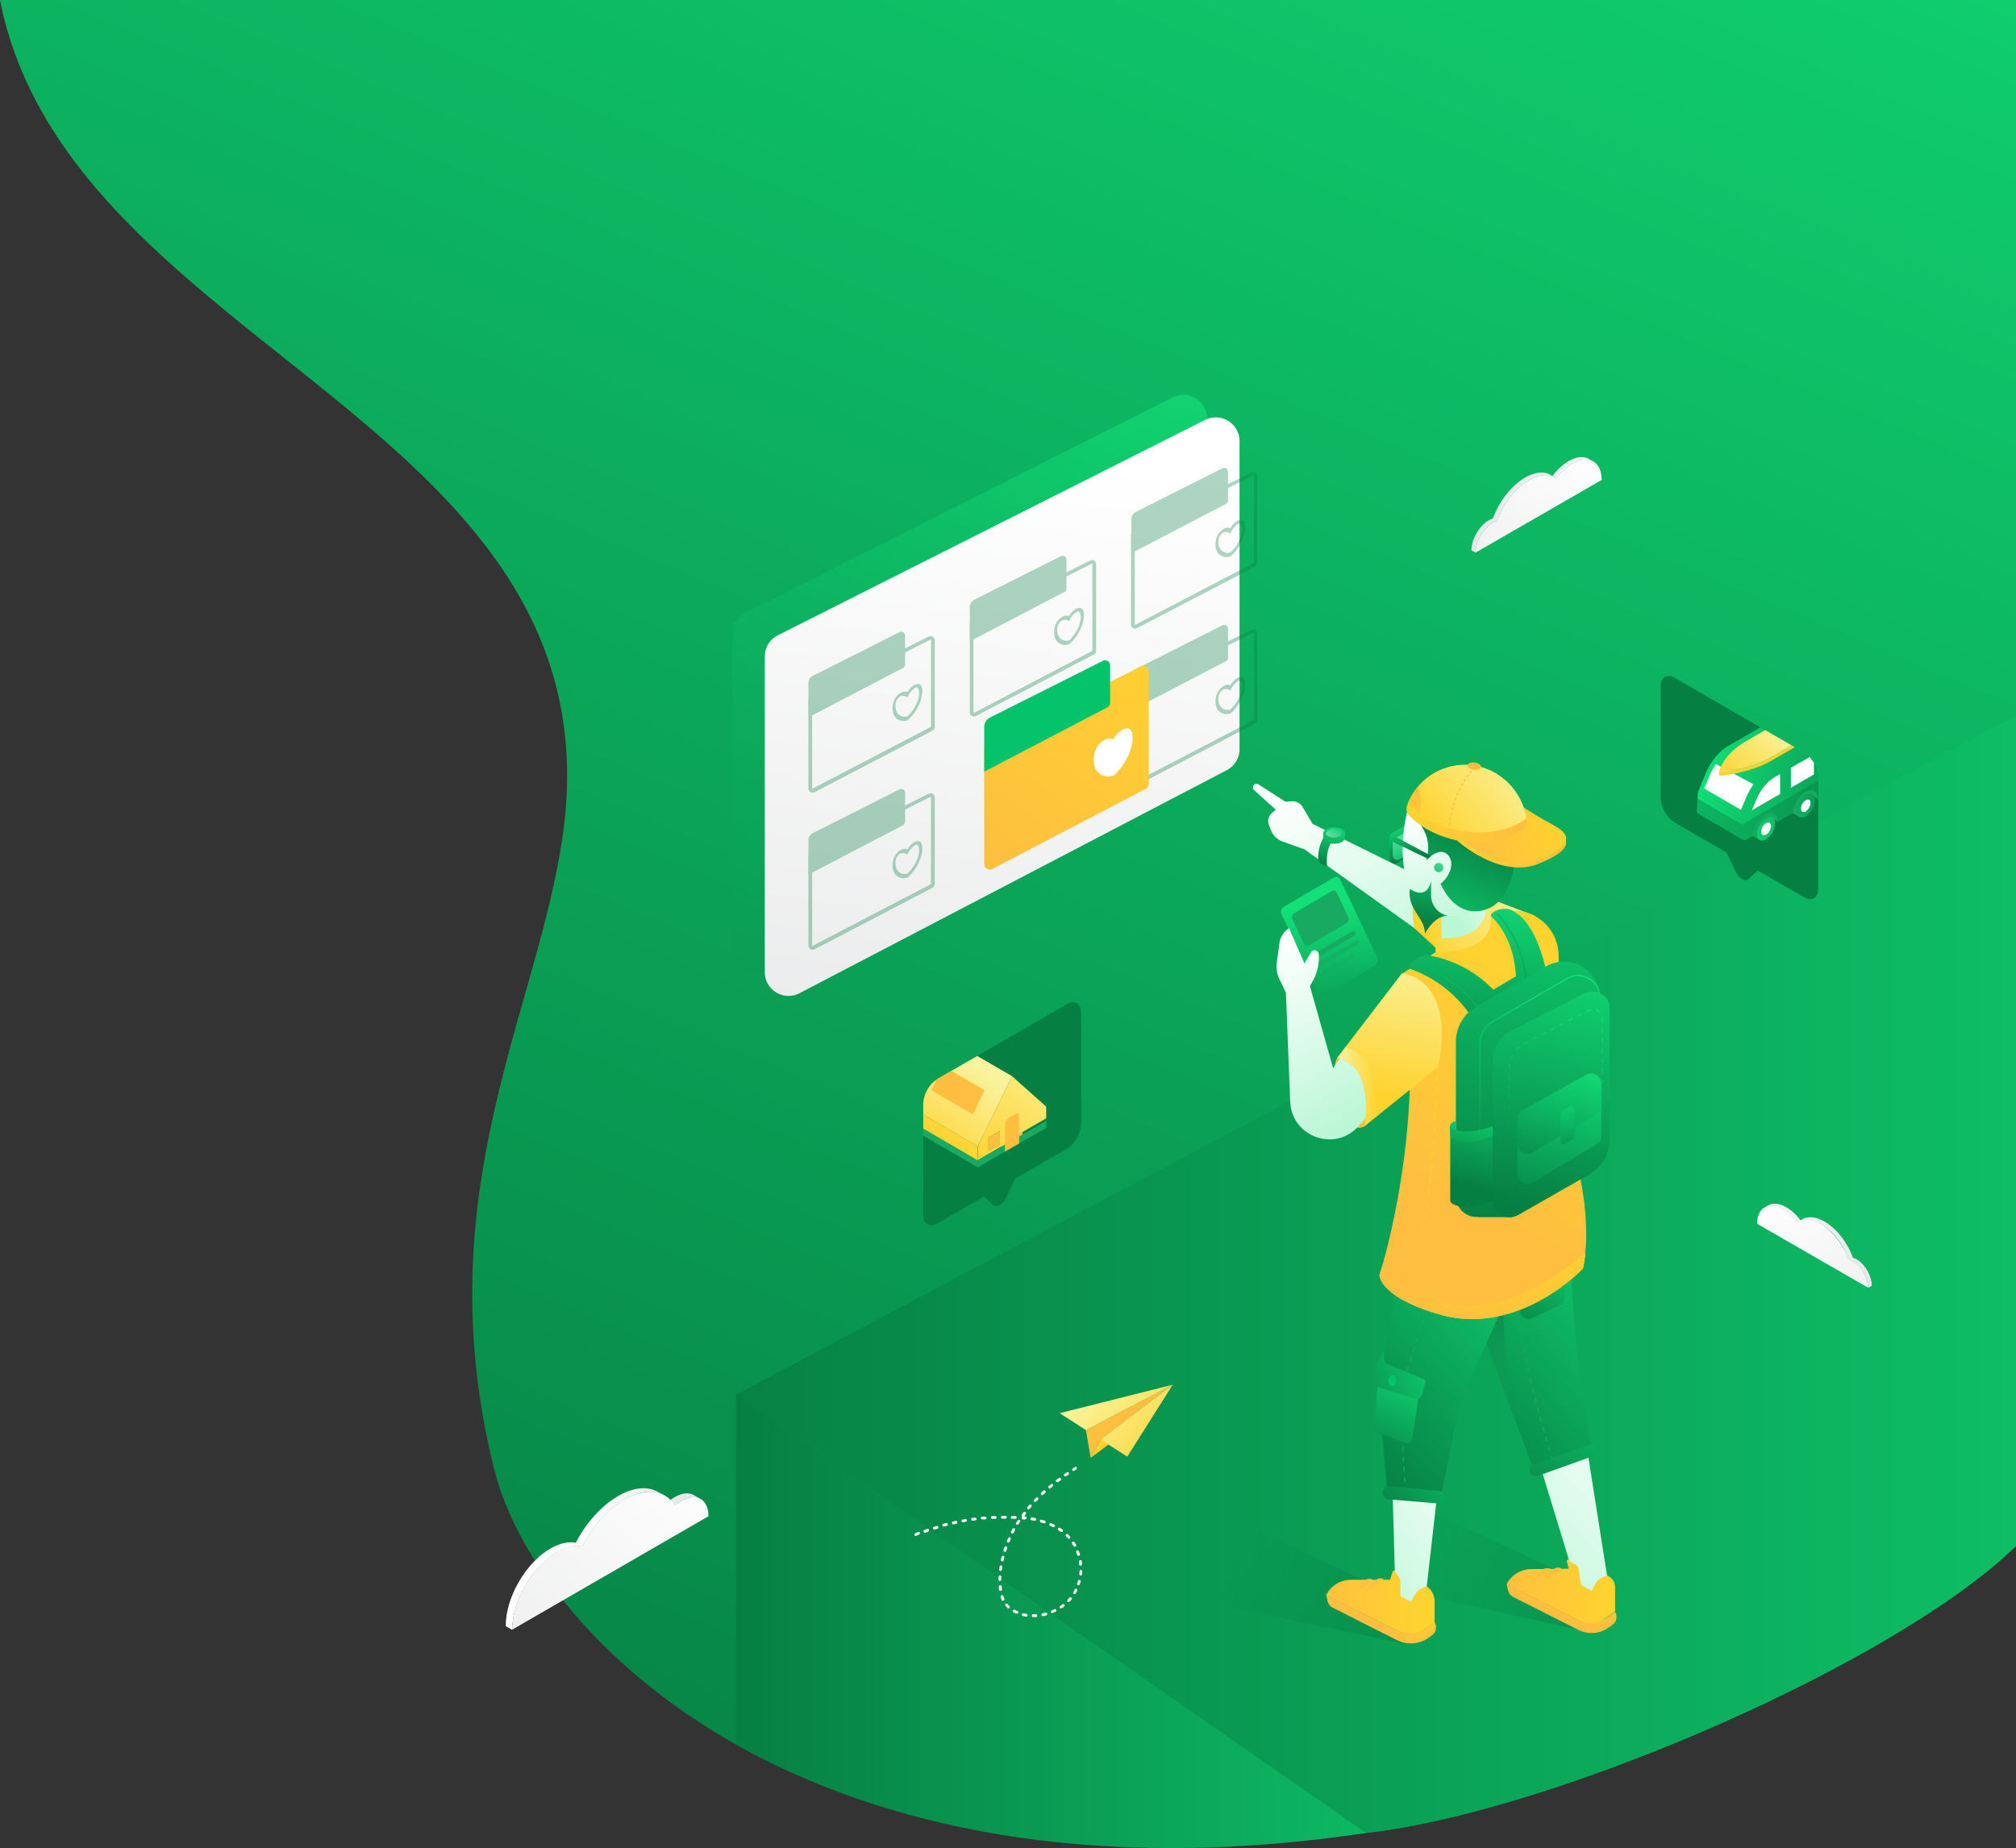 <svg xmlns="http://www.w3.org/2000/svg" xmlns:xlink="http://www.w3.org/1999/xlink" viewBox="0 0 1034.4 948.4"><rect x="0" y="0" width="1034.4" height="948.4" fill="#333333" stroke="none"/><defs><style>.cls-1{fill:none;}.cls-2{fill:url(#linear-gradient);}.cls-3{fill:url(#linear-gradient-2);}.cls-4{fill:url(#linear-gradient-3);}.cls-5{opacity:0.33;}.cls-6{fill:#067f43;}.cls-7{fill:url(#linear-gradient-4);}.cls-8{fill:#05c36b;}.cls-9{fill:#fff;}.cls-10{fill:url(#linear-gradient-5);}.cls-11{fill:url(#linear-gradient-6);}.cls-12{fill:url(#linear-gradient-7);}.cls-13{fill:url(#linear-gradient-8);}.cls-14{fill:url(#linear-gradient-9);}.cls-15{fill:url(#linear-gradient-10);}.cls-16{fill:url(#linear-gradient-11);}.cls-17{fill:url(#linear-gradient-12);}.cls-18{fill:url(#linear-gradient-13);}.cls-19,.cls-20,.cls-21,.cls-22{fill:#17aa60;}.cls-20{opacity:0.54;}.cls-21{opacity:0.36;}.cls-22{opacity:0.26;}.cls-23{fill:url(#linear-gradient-14);}.cls-24{fill:url(#linear-gradient-15);}.cls-25{fill:url(#linear-gradient-16);}.cls-26{fill:url(#linear-gradient-17);}.cls-27{fill:url(#linear-gradient-18);}.cls-28{fill:url(#linear-gradient-19);}.cls-29{fill:url(#linear-gradient-20);}.cls-30{fill:url(#linear-gradient-21);}.cls-31{fill:url(#linear-gradient-22);}.cls-32{fill:#febe40;}.cls-33{fill:url(#linear-gradient-23);}.cls-34{fill:url(#linear-gradient-24);}.cls-35{fill:url(#linear-gradient-25);}.cls-36{fill:url(#linear-gradient-26);}.cls-37{fill:url(#linear-gradient-27);}.cls-38{fill:url(#linear-gradient-28);}.cls-39{fill:url(#linear-gradient-29);}.cls-40{fill:url(#linear-gradient-30);}.cls-41{fill:url(#linear-gradient-31);}.cls-42{fill:url(#linear-gradient-32);}.cls-43{fill:url(#linear-gradient-33);}.cls-44{fill:url(#linear-gradient-34);}.cls-45{fill:url(#linear-gradient-35);}.cls-46{fill:url(#linear-gradient-36);}.cls-47{fill:url(#linear-gradient-37);}.cls-48{fill:url(#linear-gradient-38);}.cls-49{fill:#50ef9f;}.cls-50{fill:url(#linear-gradient-39);}.cls-51{fill:url(#linear-gradient-40);}.cls-52{fill:url(#linear-gradient-41);}.cls-53{fill:url(#linear-gradient-42);}.cls-54{fill:url(#linear-gradient-43);}.cls-55{fill:url(#linear-gradient-44);}.cls-56{fill:url(#linear-gradient-45);}.cls-57{fill:url(#linear-gradient-46);}.cls-58{fill:url(#linear-gradient-47);}.cls-59{fill:url(#linear-gradient-48);}.cls-60{fill:url(#linear-gradient-49);}.cls-61{fill:url(#linear-gradient-50);}.cls-62{fill:url(#linear-gradient-51);}.cls-63{fill:url(#linear-gradient-52);}.cls-64{fill:url(#linear-gradient-53);}.cls-65{fill:url(#linear-gradient-54);}.cls-66{fill:url(#linear-gradient-55);}.cls-67{fill:url(#linear-gradient-56);}.cls-68{fill:url(#linear-gradient-57);}.cls-69{fill:url(#linear-gradient-58);}.cls-70{fill:url(#linear-gradient-59);}.cls-71{fill:url(#linear-gradient-60);}.cls-72{fill:url(#linear-gradient-61);}.cls-73{fill:url(#linear-gradient-62);}.cls-74{fill:url(#linear-gradient-63);}.cls-75{fill:url(#linear-gradient-64);}.cls-76{fill:url(#linear-gradient-65);}.cls-77{fill:url(#linear-gradient-66);}.cls-78{fill:url(#linear-gradient-67);}.cls-79{fill:url(#linear-gradient-68);}.cls-80{fill:url(#linear-gradient-69);}.cls-81{fill:url(#linear-gradient-70);}.cls-82{fill:url(#linear-gradient-71);}.cls-83{fill:url(#linear-gradient-72);}.cls-84{fill:url(#linear-gradient-73);}.cls-85{isolation:isolate;}.cls-86{fill:url(#linear-gradient-74);}.cls-87{fill:url(#linear-gradient-75);}.cls-88{fill:url(#linear-gradient-76);}.cls-89{clip-path:url(#clip-path);}.cls-90{fill:url(#linear-gradient-77);}.cls-91{fill:url(#linear-gradient-78);}.cls-92{fill:url(#linear-gradient-79);}.cls-93{clip-path:url(#clip-path-2);}.cls-94{fill:url(#linear-gradient-80);}.cls-95{fill:url(#linear-gradient-81);}.cls-96{fill:url(#linear-gradient-82);}.cls-97{fill:url(#linear-gradient-83);}.cls-98{fill:url(#linear-gradient-84);}.cls-99{fill:url(#linear-gradient-85);}.cls-100{fill:url(#linear-gradient-86);}.cls-101{fill:url(#linear-gradient-87);}.cls-102{fill:url(#linear-gradient-88);}.cls-103{fill:url(#linear-gradient-89);}.cls-104{fill:url(#linear-gradient-90);}.cls-105{fill:url(#linear-gradient-91);}.cls-106{fill:url(#linear-gradient-92);}.cls-107{fill:url(#linear-gradient-93);}.cls-108{fill:url(#linear-gradient-94);}.cls-109{fill:url(#linear-gradient-95);}.cls-110{fill:url(#linear-gradient-96);}.cls-111{fill:url(#linear-gradient-97);}.cls-112{fill:url(#linear-gradient-98);}.cls-113{fill:url(#linear-gradient-99);}.cls-114{fill:url(#linear-gradient-100);}.cls-115{fill:url(#linear-gradient-101);}.cls-116{fill:url(#linear-gradient-102);}.cls-117{fill:url(#linear-gradient-103);}.cls-118{fill:url(#linear-gradient-104);}.cls-119{fill:url(#linear-gradient-105);}.cls-120{fill:url(#linear-gradient-106);}.cls-121{fill:url(#linear-gradient-107);}.cls-122{fill:url(#linear-gradient-108);}.cls-123{fill:url(#linear-gradient-109);}.cls-124{fill:url(#linear-gradient-110);}.cls-125{fill:url(#linear-gradient-111);}.cls-126{fill:url(#linear-gradient-112);}.cls-127{fill:url(#linear-gradient-113);}.cls-128{fill:url(#linear-gradient-114);}.cls-129{fill:url(#linear-gradient-115);}.cls-130{fill:url(#linear-gradient-116);}</style><linearGradient id="linear-gradient" x1="848" y1="-394.13" x2="269.77" y2="988.14" gradientUnits="userSpaceOnUse"><stop offset="0" stop-color="#12e079"/><stop offset="1" stop-color="#067f43"/></linearGradient><linearGradient id="linear-gradient-2" x1="367.3" y1="677.06" x2="585.63" y2="127.52" gradientUnits="userSpaceOnUse"><stop offset="0" stop-color="#067f43" stop-opacity="0"/><stop offset="1" stop-color="#12e079"/></linearGradient><linearGradient id="linear-gradient-3" x1="482.17" y1="619.61" x2="530.17" y2="231.61" gradientUnits="userSpaceOnUse"><stop offset="0" stop-color="#e5e6e7"/><stop offset="1" stop-color="#fff"/></linearGradient><linearGradient id="linear-gradient-4" x1="598.32" y1="321.08" x2="504.73" y2="453.01" gradientUnits="userSpaceOnUse"><stop offset="0" stop-color="#fed330"/><stop offset="1" stop-color="#febe40"/></linearGradient><linearGradient id="linear-gradient-5" x1="377.64" y1="832.05" x2="929.93" y2="832.05" gradientUnits="userSpaceOnUse"><stop offset="0" stop-color="#067f43"/><stop offset="1" stop-color="#12e079"/></linearGradient><linearGradient id="linear-gradient-6" x1="340.67" y1="653.98" x2="1423.25" y2="653.98" xlink:href="#linear-gradient-5"/><linearGradient id="linear-gradient-7" x1="515.73" y1="697.75" x2="480.64" y2="735.74" gradientTransform="matrix(-1.21, 0.18, 0.22, 0.79, 1001.08, 59.46)" xlink:href="#linear-gradient-4"/><linearGradient id="linear-gradient-8" x1="553.27" y1="727.45" x2="569.78" y2="727.45" gradientTransform="matrix(1.23, 0.03, -0.1, 0.81, -43.35, 128.63)" xlink:href="#linear-gradient-4"/><linearGradient id="linear-gradient-9" x1="496.95" y1="714.7" x2="454.62" y2="754.32" gradientTransform="matrix(-1.21, 0.18, 0.22, 0.79, 1001.08, 59.46)" gradientUnits="userSpaceOnUse"><stop offset="0" stop-color="#faf39d"/><stop offset="1" stop-color="#fed330"/></linearGradient><linearGradient id="linear-gradient-10" x1="495.11" y1="712.73" x2="452.78" y2="752.35" xlink:href="#linear-gradient-9"/><linearGradient id="linear-gradient-11" x1="720.74" y1="795.68" x2="917.29" y2="861.07" gradientUnits="userSpaceOnUse"><stop offset="0" stop-color="#067f43" stop-opacity="0"/><stop offset="1" stop-color="#067f43"/></linearGradient><linearGradient id="linear-gradient-12" x1="627.43" y1="804.03" x2="815.04" y2="873.1" xlink:href="#linear-gradient-11"/><linearGradient id="linear-gradient-13" x1="689.79" y1="540.6" x2="680.12" y2="464.27" xlink:href="#linear-gradient-5"/><linearGradient id="linear-gradient-14" x1="763.97" y1="821.05" x2="856.24" y2="729.65" gradientUnits="userSpaceOnUse"><stop offset="0" stop-color="#baf7d5"/><stop offset="1" stop-color="#fff"/></linearGradient><linearGradient id="linear-gradient-15" x1="767.89" y1="817.5" x2="823.55" y2="817.5" gradientUnits="userSpaceOnUse"><stop offset="0" stop-color="#febe40"/><stop offset="1" stop-color="#fed330"/></linearGradient><linearGradient id="linear-gradient-16" x1="816.08" y1="825.52" x2="872.45" y2="825.52" xlink:href="#linear-gradient-15"/><linearGradient id="linear-gradient-17" x1="862.9" y1="625.05" x2="731.64" y2="738.98" xlink:href="#linear-gradient"/><linearGradient id="linear-gradient-18" x1="683.38" y1="817.53" x2="772.62" y2="751.69" xlink:href="#linear-gradient-14"/><linearGradient id="linear-gradient-19" x1="671.69" y1="821.98" x2="727.36" y2="821.98" xlink:href="#linear-gradient-15"/><linearGradient id="linear-gradient-20" x1="711.43" y1="830.96" x2="767.8" y2="830.96" xlink:href="#linear-gradient-15"/><linearGradient id="linear-gradient-21" x1="816.49" y1="628.19" x2="685.23" y2="742.12" xlink:href="#linear-gradient"/><linearGradient id="linear-gradient-22" x1="779.8" y1="658.05" x2="761.37" y2="733.88" gradientUnits="userSpaceOnUse"><stop offset="0" stop-color="#067f43"/><stop offset="1" stop-color="#17aa60" stop-opacity="0"/></linearGradient><linearGradient id="linear-gradient-23" x1="1098.5" y1="641.64" x2="1119.38" y2="584.55" gradientTransform="translate(-226.7 -98.5) rotate(7.7)" xlink:href="#linear-gradient-5"/><linearGradient id="linear-gradient-24" x1="701.55" y1="750.91" x2="728.77" y2="698.26" xlink:href="#linear-gradient-5"/><linearGradient id="linear-gradient-25" x1="748.41" y1="691.91" x2="684.61" y2="721.77" xlink:href="#linear-gradient"/><linearGradient id="linear-gradient-26" x1="713.47" y1="779.64" x2="757.65" y2="732.86" xlink:href="#linear-gradient-5"/><linearGradient id="linear-gradient-27" x1="794.94" y1="778" x2="815.73" y2="694.5" xlink:href="#linear-gradient-5"/><linearGradient id="linear-gradient-28" x1="744.54" y1="501.09" x2="692.88" y2="390.63" xlink:href="#linear-gradient-14"/><linearGradient id="linear-gradient-29" x1="775.67" y1="449.96" x2="732" y2="480.96" gradientTransform="matrix(1, 0, 0, 1, 0, 0)" xlink:href="#linear-gradient-9"/><linearGradient id="linear-gradient-30" x1="802.07" y1="505.07" x2="742.72" y2="619.87" xlink:href="#linear-gradient-4"/><linearGradient id="linear-gradient-31" x1="746.7" y1="471.01" x2="777.5" y2="450.26" xlink:href="#linear-gradient-14"/><linearGradient id="linear-gradient-32" x1="732.07" y1="492.98" x2="786.16" y2="459.35" gradientUnits="userSpaceOnUse"><stop offset="0" stop-color="#fed330"/><stop offset="1" stop-color="#faf39d"/></linearGradient><linearGradient id="linear-gradient-33" x1="752.81" y1="555.43" x2="766.45" y2="450.38" xlink:href="#linear-gradient-5"/><linearGradient id="linear-gradient-34" x1="728.54" y1="530.71" x2="762.01" y2="494" xlink:href="#linear-gradient-2"/><linearGradient id="linear-gradient-35" x1="2105.29" y1="-3.68" x2="2123.26" y2="-53.15" gradientTransform="matrix(0.84, 0.55, -0.55, 0.84, -1001.51, -646.59)" gradientUnits="userSpaceOnUse"><stop offset="0" stop-color="#067f43"/><stop offset="1" stop-color="#12e079" stop-opacity="0"/></linearGradient><linearGradient id="linear-gradient-36" x1="770.64" y1="634.23" x2="809.96" y2="415.25" xlink:href="#linear-gradient-5"/><linearGradient id="linear-gradient-37" x1="779.08" y1="619.22" x2="800.75" y2="498.48" xlink:href="#linear-gradient-5"/><linearGradient id="linear-gradient-38" x1="780.11" y1="635.93" x2="819.42" y2="416.95" xlink:href="#linear-gradient-5"/><linearGradient id="linear-gradient-39" x1="706.82" y1="517.67" x2="655.7" y2="408.36" xlink:href="#linear-gradient-14"/><linearGradient id="linear-gradient-40" x1="686.51" y1="422.31" x2="680.55" y2="444.84" xlink:href="#linear-gradient"/><linearGradient id="linear-gradient-41" x1="686.22" y1="422.24" x2="680.26" y2="444.76" xlink:href="#linear-gradient"/><linearGradient id="linear-gradient-42" x1="685.93" y1="422.16" x2="679.98" y2="444.69" xlink:href="#linear-gradient"/><linearGradient id="linear-gradient-43" x1="683.71" y1="421.57" x2="677.75" y2="444.1" xlink:href="#linear-gradient"/><linearGradient id="linear-gradient-44" x1="716.42" y1="422.85" x2="722.05" y2="440.18" xlink:href="#linear-gradient"/><linearGradient id="linear-gradient-45" x1="723.62" y1="441.57" x2="713.88" y2="414.12" gradientUnits="userSpaceOnUse"><stop offset="0" stop-color="#05c36b"/><stop offset="1" stop-color="#baf7d5"/></linearGradient><linearGradient id="linear-gradient-46" x1="749.86" y1="477.86" x2="743.36" y2="416.13" xlink:href="#linear-gradient-14"/><linearGradient id="linear-gradient-47" x1="724.57" y1="491.15" x2="753.37" y2="423.13" xlink:href="#linear-gradient"/><linearGradient id="linear-gradient-48" x1="719.35" y1="421.9" x2="724.98" y2="439.23" xlink:href="#linear-gradient"/><linearGradient id="linear-gradient-49" x1="735.06" y1="452.66" x2="746.32" y2="425.37" xlink:href="#linear-gradient-45"/><linearGradient id="linear-gradient-50" x1="739.37" y1="432.79" x2="730.92" y2="473.29" xlink:href="#linear-gradient"/><linearGradient id="linear-gradient-51" x1="747.58" y1="430.34" x2="803.45" y2="430.34" xlink:href="#linear-gradient-4"/><linearGradient id="linear-gradient-52" x1="799.67" y1="420.57" x2="754.51" y2="440.55" xlink:href="#linear-gradient-4"/><linearGradient id="linear-gradient-53" x1="721.69" y1="412.48" x2="783.35" y2="412.48" xlink:href="#linear-gradient-4"/><linearGradient id="linear-gradient-54" x1="780.72" y1="389.94" x2="735.56" y2="428.6" gradientTransform="matrix(1, 0, 0, 1, 0, 0)" xlink:href="#linear-gradient-9"/><linearGradient id="linear-gradient-55" x1="730.35" y1="437.39" x2="724.61" y2="403.93" xlink:href="#linear-gradient-4"/><linearGradient id="linear-gradient-56" x1="689.38" y1="422.96" x2="675.84" y2="435.9" xlink:href="#linear-gradient-45"/><linearGradient id="linear-gradient-57" x1="751.9" y1="608.34" x2="768.58" y2="546.39" xlink:href="#linear-gradient-5"/><linearGradient id="linear-gradient-58" x1="748.14" y1="604.26" x2="760.16" y2="562.02" xlink:href="#linear-gradient-5"/><linearGradient id="linear-gradient-59" x1="781.55" y1="619.57" x2="817.61" y2="481.16" xlink:href="#linear-gradient-5"/><linearGradient id="linear-gradient-60" x1="784.99" y1="626.65" x2="811.74" y2="541.57" xlink:href="#linear-gradient-5"/><linearGradient id="linear-gradient-61" x1="788.4" y1="608.12" x2="809.04" y2="542.47" xlink:href="#linear-gradient-5"/><linearGradient id="linear-gradient-62" x1="805.46" y1="599.51" x2="803.3" y2="558.79" xlink:href="#linear-gradient-5"/><linearGradient id="linear-gradient-63" x1="785.9" y1="613.32" x2="811.27" y2="515.96" xlink:href="#linear-gradient-5"/><linearGradient id="linear-gradient-64" x1="757" y1="548.51" x2="700.78" y2="657.25" xlink:href="#linear-gradient-4"/><linearGradient id="linear-gradient-65" x1="691.03" y1="579.36" x2="642.84" y2="489.63" xlink:href="#linear-gradient-14"/><linearGradient id="linear-gradient-66" x1="722.22" y1="488.89" x2="709.27" y2="561.12" gradientTransform="matrix(1, 0, 0, 1, 0, 0)" xlink:href="#linear-gradient-9"/><linearGradient id="linear-gradient-67" x1="686.22" y1="557.7" x2="706.69" y2="557.7" gradientTransform="matrix(1, 0, 0, 1, 0, 0)" xlink:href="#linear-gradient-9"/><linearGradient id="linear-gradient-68" x1="707.59" y1="572.61" x2="658.2" y2="480.66" xlink:href="#linear-gradient-14"/><linearGradient id="linear-gradient-69" x1="726.95" y1="684.51" x2="806.55" y2="603.29" xlink:href="#linear-gradient-15"/><linearGradient id="linear-gradient-70" x1="991.77" y1="713.34" x2="904.27" y2="610.84" xlink:href="#linear-gradient-3"/><linearGradient id="linear-gradient-71" x1="955.43" y1="667.94" x2="875.43" y2="559.27" xlink:href="#linear-gradient-3"/><linearGradient id="linear-gradient-72" x1="814.04" y1="343.24" x2="714.59" y2="226.74" gradientTransform="matrix(-1, 0, 0, 1, 1533.34, 0)" xlink:href="#linear-gradient-3"/><linearGradient id="linear-gradient-73" x1="772.73" y1="291.64" x2="681.8" y2="168.13" gradientTransform="matrix(-1, 0, 0, 1, 1533.34, 0)" xlink:href="#linear-gradient-3"/><linearGradient id="linear-gradient-74" x1="358.16" y1="765.96" x2="301.09" y2="796.34" xlink:href="#linear-gradient-3"/><linearGradient id="linear-gradient-75" x1="358.06" y1="765.77" x2="300.99" y2="796.14" xlink:href="#linear-gradient-3"/><linearGradient id="linear-gradient-76" x1="205.56" y1="916.81" x2="364.36" y2="742.47" xlink:href="#linear-gradient-3"/><clipPath id="clip-path"><path class="cls-1" d="M473.7,566.2v57.4c0,4.6,3.3,6.5,7.3,4.2L504.9,614l4.7,4.4c.8.8,2.1.7,3.4,0a8.8,8.8,0,0,0,3.3-3.9l4.6-9.7,26.5-15.3a16,16,0,0,0,7.3-12.6V519.5c0-4.6-3.3-6.5-7.3-4.2l-57.1,33-9.2,5.3A16,16,0,0,0,473.7,566.2Z"/></clipPath><linearGradient id="linear-gradient-77" x1="-240.5" y1="539.01" x2="-281.32" y2="598.85" gradientTransform="translate(785.3)" xlink:href="#linear-gradient-9"/><linearGradient id="linear-gradient-78" x1="-263.01" y1="523.65" x2="-303.83" y2="583.49" gradientTransform="translate(785.3)" xlink:href="#linear-gradient-9"/><linearGradient id="linear-gradient-79" x1="-284.49" y1="546.75" x2="-315.62" y2="591.03" gradientTransform="translate(785.3)" xlink:href="#linear-gradient-9"/><clipPath id="clip-path-2"><path class="cls-1" d="M932.9,398.8v57.4c0,4.6-3.3,6.5-7.3,4.2l-23.7-13.7-4.7,4.4c-.8.8-2.1.7-3.4,0a8.8,8.8,0,0,1-3.3-3.9l-4.6-9.7-26.5-15.3a16,16,0,0,1-7.3-12.6V352.1c0-4.6,3.3-6.5,7.3-4.2l57.1,33,9.2,5.3A16,16,0,0,1,932.9,398.8Z"/></clipPath><linearGradient id="linear-gradient-80" x1="-1283.77" y1="442.91" x2="-1240.55" y2="375.41" gradientTransform="translate(2176.8)" xlink:href="#linear-gradient-5"/><linearGradient id="linear-gradient-81" x1="-1283.69" y1="442.96" x2="-1240.47" y2="375.46" gradientTransform="translate(2176.8)" xlink:href="#linear-gradient-5"/><linearGradient id="linear-gradient-82" x1="-1285.23" y1="441.97" x2="-1242.02" y2="374.48" gradientTransform="translate(2176.8)" xlink:href="#linear-gradient-5"/><linearGradient id="linear-gradient-83" x1="-1285.31" y1="441.92" x2="-1242.1" y2="374.43" gradientTransform="translate(2176.8)" xlink:href="#linear-gradient-5"/><linearGradient id="linear-gradient-84" x1="955.69" y1="399.47" x2="886.69" y2="432.72" xlink:href="#linear-gradient-5"/><linearGradient id="linear-gradient-85" x1="-1291.94" y1="437.68" x2="-1248.72" y2="370.18" gradientTransform="translate(2176.8)" xlink:href="#linear-gradient-5"/><linearGradient id="linear-gradient-86" x1="-1292.56" y1="437.29" x2="-1249.34" y2="369.79" gradientTransform="translate(2176.8)" xlink:href="#linear-gradient-5"/><linearGradient id="linear-gradient-87" x1="-1292.83" y1="437.11" x2="-1249.61" y2="369.61" gradientTransform="translate(2176.8)" xlink:href="#linear-gradient-5"/><linearGradient id="linear-gradient-88" x1="-1293.06" y1="436.96" x2="-1249.85" y2="369.46" gradientTransform="translate(2176.8)" xlink:href="#linear-gradient-5"/><linearGradient id="linear-gradient-89" x1="-1293.39" y1="436.75" x2="-1250.17" y2="369.26" gradientTransform="translate(2176.8)" xlink:href="#linear-gradient-5"/><linearGradient id="linear-gradient-90" x1="-1292.83" y1="437.11" x2="-1249.61" y2="369.61" gradientTransform="translate(2176.8)" xlink:href="#linear-gradient-5"/><linearGradient id="linear-gradient-91" x1="-1293.51" y1="436.68" x2="-1250.29" y2="369.18" gradientTransform="translate(2176.8)" xlink:href="#linear-gradient-5"/><linearGradient id="linear-gradient-92" x1="-1294.37" y1="436.12" x2="-1251.15" y2="368.63" gradientTransform="translate(2176.8)" xlink:href="#linear-gradient-5"/><linearGradient id="linear-gradient-93" x1="-1294.45" y1="436.07" x2="-1251.23" y2="368.58" gradientTransform="translate(2176.8)" xlink:href="#linear-gradient-5"/><linearGradient id="linear-gradient-94" x1="-1293.22" y1="436.86" x2="-1250.01" y2="369.36" gradientTransform="translate(2176.8)" xlink:href="#linear-gradient-5"/><linearGradient id="linear-gradient-95" x1="-1291.46" y1="437.99" x2="-1248.24" y2="370.49" gradientTransform="translate(2176.8)" xlink:href="#linear-gradient-5"/><linearGradient id="linear-gradient-96" x1="-1296.19" y1="434.96" x2="-1252.97" y2="367.46" gradientTransform="translate(2176.8)" xlink:href="#linear-gradient-5"/><linearGradient id="linear-gradient-97" x1="-1291.14" y1="438.19" x2="-1247.93" y2="370.69" gradientTransform="translate(2176.8)" xlink:href="#linear-gradient-5"/><linearGradient id="linear-gradient-98" x1="956.45" y1="401.05" x2="887.45" y2="434.3" xlink:href="#linear-gradient-5"/><linearGradient id="linear-gradient-99" x1="-1296.5" y1="434.76" x2="-1253.28" y2="367.26" gradientTransform="translate(2176.8)" xlink:href="#linear-gradient-5"/><linearGradient id="linear-gradient-100" x1="-1298.88" y1="433.23" x2="-1255.67" y2="365.74" gradientTransform="translate(2176.8)" xlink:href="#linear-gradient-5"/><linearGradient id="linear-gradient-101" x1="979.07" y1="406.16" x2="790.41" y2="439.49" xlink:href="#linear-gradient-5"/><linearGradient id="linear-gradient-102" x1="-1301.95" y1="431.27" x2="-1258.74" y2="363.77" gradientTransform="translate(2176.8)" xlink:href="#linear-gradient-5"/><linearGradient id="linear-gradient-103" x1="-1299.82" y1="432.64" x2="-1256.6" y2="365.14" gradientTransform="translate(2176.8)" xlink:href="#linear-gradient-5"/><linearGradient id="linear-gradient-104" x1="975.37" y1="394.78" x2="876.87" y2="374.78" xlink:href="#linear-gradient-5"/><linearGradient id="linear-gradient-105" x1="978.56" y1="403.25" x2="789.89" y2="436.58" xlink:href="#linear-gradient-5"/><linearGradient id="linear-gradient-106" x1="978.39" y1="402.3" x2="789.73" y2="435.63" xlink:href="#linear-gradient-5"/><linearGradient id="linear-gradient-107" x1="-1303.6" y1="430.21" x2="-1260.38" y2="362.72" gradientTransform="translate(2176.8)" xlink:href="#linear-gradient-5"/><linearGradient id="linear-gradient-108" x1="-1303.54" y1="430.25" x2="-1260.33" y2="362.75" gradientTransform="translate(2176.8)" xlink:href="#linear-gradient-5"/><linearGradient id="linear-gradient-109" x1="967.68" y1="432.67" x2="869.18" y2="412.67" xlink:href="#linear-gradient-5"/><linearGradient id="linear-gradient-110" x1="968.11" y1="430.55" x2="869.59" y2="410.55" xlink:href="#linear-gradient-5"/><linearGradient id="linear-gradient-111" x1="-1305.56" y1="428.96" x2="-1262.34" y2="361.46" gradientTransform="translate(2176.8)" xlink:href="#linear-gradient-5"/><linearGradient id="linear-gradient-112" x1="-1305.52" y1="428.98" x2="-1262.3" y2="361.49" gradientTransform="translate(2176.8)" xlink:href="#linear-gradient-5"/><linearGradient id="linear-gradient-113" x1="971.64" y1="413.15" x2="873.14" y2="393.15" xlink:href="#linear-gradient-5"/><linearGradient id="linear-gradient-114" x1="970.85" y1="417.06" x2="872.35" y2="397.06" xlink:href="#linear-gradient-5"/><linearGradient id="linear-gradient-115" x1="-1220.68" y1="339.73" x2="-1266.48" y2="383.5" gradientTransform="translate(2176.8)" xlink:href="#linear-gradient-9"/><linearGradient id="linear-gradient-116" x1="-1261.52" y1="374.73" x2="-1288.14" y2="405.42" gradientTransform="translate(2176.8)" xlink:href="#linear-gradient-9"/></defs><title>Asset 8</title><g id="Layer_2" data-name="Layer 2"><g id="Layer_6" data-name="Layer 6"><path class="cls-2" d="M1034.4,0V793.3C974,852.4,803.5,927,706.1,940l-5,.6c-143.4,16.3-249.7-3.8-323.5-45.4a323.4,323.4,0,0,1-57.8-41.3c-36.9-33.2-58.6-69.7-66.2-99.8-34.2-136.8,18.7-228.6,33.8-317,.4-2.2.7-4.5,1.1-6.7C320.3,216.5,35.8,180.8,0,0Z"/><path class="cls-3" d="M375.8,325.3v162a12.2,12.2,0,0,0,17.8,10.8L612.9,383.6a12.2,12.2,0,0,0,6.5-10.8v-158a12.2,12.2,0,0,0-17.7-10.9L382.5,314.4A12.2,12.2,0,0,0,375.8,325.3Z"/><path class="cls-4" d="M392.4,336.9v162a12.2,12.2,0,0,0,17.8,10.8L629.5,395.2a12.2,12.2,0,0,0,6.5-10.8v-158a12.2,12.2,0,0,0-17.7-10.9L399.1,326A12.2,12.2,0,0,0,392.4,336.9Z"/><g class="cls-5"><path class="cls-6" d="M477.4,408.9a.3.3,0,0,1,.3.3v44.3a.3.3,0,0,1-.2.3l-60.4,31.5H417a.3.3,0,0,1-.3-.3V439.7a.3.3,0,0,1,.2-.3L477.2,409h.1m0-1.8-1,.2L416,437.7a2.2,2.2,0,0,0-1.2,2v45.5a2.2,2.2,0,0,0,2.2,2.2l1-.3,60.4-31.5a2.2,2.2,0,0,0,1.2-1.9V409.3a2.2,2.2,0,0,0-2.2-2.2Z"/><path class="cls-6" d="M414.8,431.2v17.6l48.5-25.3a2,2,0,0,0,1.1-1.8V406.9a2,2,0,0,0-2.9-1.8l-44.4,22.4A4.1,4.1,0,0,0,414.8,431.2Z"/><path class="cls-6" d="M472.5,432.4c1.3,1.6.7,5.6-.4,8.6a23.2,23.2,0,0,1-6.4,9.3h-.2a5.5,5.5,0,0,1-6.4-1.9c-1.1-1.6-1.7-5-.4-8.1a8.3,8.3,0,0,1,3.5-4.1l.3-.2a3.6,3.6,0,0,1,3.1-.1,11.8,11.8,0,0,1,3.1-3.5l.3-.2C471,431.2,472,431.8,472.5,432.4Zm-1.8,8.5c.9-2.4,1.3-5.6.4-6.8s-1.1-.6-2.1,0l-.3.2a10.5,10.5,0,0,0-2.6,3.2l-.6,1.1-.6-.4a2.7,2.7,0,0,0-2.6-.2h-.3a4.8,4.8,0,0,0-2.1,2.4,7.3,7.3,0,0,0,.5,6.2,4.7,4.7,0,0,0,5.2,1.7,20.4,20.4,0,0,0,5.1-7.6"/></g><g class="cls-5"><path class="cls-6" d="M560.2,289.2a.3.3,0,0,1,.3.3v44.3a.3.3,0,0,1-.2.3L500,365.7h-.2a.3.3,0,0,1-.3-.3V320a.3.3,0,0,1,.2-.3l60.4-30.4h.1m0-1.8-1,.2L498.8,318a2.2,2.2,0,0,0-1.2,2v45.5a2.2,2.2,0,0,0,2.2,2.2l1-.3,60.4-31.5a2.2,2.2,0,0,0,1.2-1.9V289.5a2.2,2.2,0,0,0-2.2-2.2Z"/><path class="cls-6" d="M497.6,311.5v17.6l48.5-25.3a2,2,0,0,0,1.1-1.8V287.2a2,2,0,0,0-2.9-1.8l-44.4,22.4A4.1,4.1,0,0,0,497.6,311.5Z"/><path class="cls-6" d="M555.4,312.7c1.3,1.6.7,5.6-.4,8.6a23.2,23.2,0,0,1-6.4,9.3h-.2a5.5,5.5,0,0,1-6.4-1.9c-1.1-1.6-1.7-5-.4-8.1a8.3,8.3,0,0,1,3.5-4.1l.3-.2a3.6,3.6,0,0,1,3.1-.1,11.8,11.8,0,0,1,3.1-3.5l.3-.2C553.8,311.5,554.8,312,555.4,312.7Zm-1.8,8.5c.9-2.4,1.3-5.6.4-6.8s-1.1-.6-2.1,0l-.3.2a10.5,10.5,0,0,0-2.6,3.2l-.6,1.1-.6-.4a2.7,2.7,0,0,0-2.6-.2H545a4.8,4.8,0,0,0-2.1,2.4,7.3,7.3,0,0,0,.5,6.2,4.7,4.7,0,0,0,5.2,1.7,20.4,20.4,0,0,0,5.1-7.6"/></g><g class="cls-5"><path class="cls-6" d="M643,324.7a.3.3,0,0,1,.3.3v44.3a.3.3,0,0,1-.2.3l-60.4,31.5h-.2a.3.3,0,0,1-.3-.3V355.5a.3.3,0,0,1,.2-.3l60.4-30.4h.1m0-1.8-1,.2-60.4,30.4a2.2,2.2,0,0,0-1.2,2V401a2.2,2.2,0,0,0,2.2,2.2l1-.3,60.4-31.5a2.2,2.2,0,0,0,1.2-1.9V325.1a2.2,2.2,0,0,0-2.2-2.2Z"/><path class="cls-6" d="M580.5,347v17.6l48.5-25.3a2,2,0,0,0,1.1-1.8V322.7a2,2,0,0,0-2.9-1.8l-44.4,22.4A4.1,4.1,0,0,0,580.5,347Z"/><path class="cls-6" d="M638.2,348.2c1.3,1.6.7,5.6-.4,8.6a23.2,23.2,0,0,1-6.4,9.3h-.2a5.5,5.5,0,0,1-6.4-1.9c-1.1-1.6-1.7-5-.4-8.1a8.3,8.3,0,0,1,3.5-4.1l.3-.2a3.6,3.6,0,0,1,3.1-.1,11.8,11.8,0,0,1,3.1-3.5l.3-.2C636.6,347.1,637.7,347.6,638.2,348.2Zm-1.8,8.5c.9-2.4,1.3-5.6.4-6.8s-1.1-.6-2.1,0l-.3.2a10.5,10.5,0,0,0-2.6,3.2l-.6,1.1-.6-.4a2.7,2.7,0,0,0-2.6-.2h-.3a4.8,4.8,0,0,0-2.1,2.4,7.3,7.3,0,0,0,.5,6.2,4.7,4.7,0,0,0,5.2,1.7,20.4,20.4,0,0,0,5.1-7.6"/></g><g class="cls-5"><path class="cls-6" d="M477.4,328.2a.3.3,0,0,1,.3.3v44.3a.3.3,0,0,1-.2.3l-60.4,31.5H417a.3.3,0,0,1-.3-.3V359a.3.3,0,0,1,.2-.3l60.4-30.4h.1m0-1.8-1,.2L416,357.1a2.2,2.2,0,0,0-1.2,2v45.5a2.2,2.2,0,0,0,2.2,2.2l1-.3,60.4-31.5a2.2,2.2,0,0,0,1.2-1.9V328.6a2.2,2.2,0,0,0-2.2-2.2Z"/><path class="cls-6" d="M414.8,350.5v17.6l48.5-25.3a2,2,0,0,0,1.1-1.8V326.2a2,2,0,0,0-2.9-1.8l-44.4,22.4A4.1,4.1,0,0,0,414.8,350.5Z"/><path class="cls-6" d="M472.5,351.7c1.3,1.6.7,5.6-.4,8.6a23.2,23.2,0,0,1-6.4,9.3h-.2a5.5,5.5,0,0,1-6.4-1.9c-1.1-1.6-1.7-5-.4-8.1a8.3,8.3,0,0,1,3.5-4.1l.3-.2a3.6,3.6,0,0,1,3.1-.1,11.8,11.8,0,0,1,3.1-3.5l.3-.2C471,350.6,472,351.1,472.5,351.7Zm-1.8,8.5c.9-2.4,1.3-5.6.4-6.8s-1.1-.6-2.1,0l-.3.2a10.5,10.5,0,0,0-2.6,3.2l-.6,1.1-.6-.4a2.7,2.7,0,0,0-2.6-.2h-.3a4.8,4.8,0,0,0-2.1,2.4,7.3,7.3,0,0,0,.5,6.2,4.7,4.7,0,0,0,5.2,1.7,20.4,20.4,0,0,0,5.1-7.6"/></g><g class="cls-5"><path class="cls-6" d="M643,244.1a.3.3,0,0,1,.3.3v44.3a.3.3,0,0,1-.2.3l-60.4,31.5h-.2a.3.3,0,0,1-.3-.3V274.8a.3.3,0,0,1,.2-.3l60.4-30.4h.1m0-1.8-1,.2-60.4,30.4a2.2,2.2,0,0,0-1.2,2v45.5a2.2,2.2,0,0,0,2.2,2.2l1-.3,60.4-31.5a2.2,2.2,0,0,0,1.2-1.9V244.4a2.2,2.2,0,0,0-2.2-2.2Z"/><path class="cls-6" d="M580.5,266.3v17.6l48.5-25.3a2,2,0,0,0,1.1-1.8V242.1a2,2,0,0,0-2.9-1.8l-44.4,22.4A4.1,4.1,0,0,0,580.5,266.3Z"/><path class="cls-6" d="M638.2,267.6c1.3,1.6.7,5.6-.4,8.6a23.2,23.2,0,0,1-6.4,9.3h-.2a5.5,5.5,0,0,1-6.4-1.9c-1.1-1.6-1.7-5-.4-8.1a8.3,8.3,0,0,1,3.5-4.1l.3-.2a3.6,3.6,0,0,1,3.1-.1,11.8,11.8,0,0,1,3.1-3.5l.3-.2C636.6,266.4,637.7,266.9,638.2,267.6Zm-1.8,8.5c.9-2.4,1.3-5.6.4-6.8s-1.1-.6-2.1,0l-.3.2a10.5,10.5,0,0,0-2.6,3.2l-.6,1.1-.6-.4a2.7,2.7,0,0,0-2.6-.2h-.3a4.8,4.8,0,0,0-2.1,2.4,7.3,7.3,0,0,0,.5,6.2,4.7,4.7,0,0,0,5.2,1.7,20.4,20.4,0,0,0,5.1-7.6"/></g><path class="cls-7" d="M505,384.1v59.3a2.8,2.8,0,0,0,4.2,2.5l78.7-41.1a2.8,2.8,0,0,0,1.5-2.5V344.5a2.8,2.8,0,0,0-4.1-2.5l-78.7,39.7A2.8,2.8,0,0,0,505,384.1Z"/><path class="cls-8" d="M505,373.1V396l63.2-33a2.6,2.6,0,0,0,1.4-2.3V341.4a2.6,2.6,0,0,0-3.7-2.3l-57.9,29.1A5.4,5.4,0,0,0,505,373.1Z"/><path class="cls-9" d="M580.2,374.7c-.7-.9-2-1.5-4.6-.1l-.4.3a15.4,15.4,0,0,0-4,4.5,4.7,4.7,0,0,0-4.1.1l-.4.2a10.8,10.8,0,0,0-4.6,5.3c-1.6,4-.9,8.4.6,10.6a7.2,7.2,0,0,0,8.4,2.4h.3c2.1-1.6,6.1-6.3,8.3-12.1C581.2,382,581.8,376.8,580.2,374.7Z"/><path class="cls-10" d="M701.1,940.6c-142.7,21.4-249.7-3.8-323.5-45.4V715.7Z"/><path class="cls-11" d="M1034.4,367.4V793.3C974,852.4,803.5,927,706.1,940l-5,.6L377.6,715.7Z"/><path class="cls-9" d="M531.6,829.8h-1.5a.7.7,0,1,1,0-1.4h1.4a.7.7,0,0,1,.1,1.4Zm2.8-1a.7.7,0,0,1,.6-.9l1.4-.3a.7.7,0,1,1,.4,1.4l-1.4.3h-.1A.7.7,0,0,1,534.4,828.8Zm-8,.8-1.5-.3a.7.7,0,0,1,.3-1.4l1.4.3a.7.7,0,0,1,0,1.4Zm12.9-2.2a.7.7,0,0,1,.4-1l1.3-.6a.7.7,0,0,1,.6,1.3l-1.3.6H540A.7.7,0,0,1,539.2,827.4Zm4.5-2.3a.7.7,0,0,1,.2-1l1.1-.8a.7.7,0,0,1,.9,1.1l-1.2.9h-.3A.7.7,0,0,1,543.7,825.1Zm-22.4,3-1.4-.7a.7.7,0,1,1,.7-1.3l1.2.6a.7.7,0,0,1-.2,1.4Zm26.4-6.2a.7.7,0,0,1,0-1l.9-1a.7.7,0,1,1,1.1.9l-1,1.1-.4.2A.7.7,0,0,1,547.7,821.9Zm-30.8,3.3-1.1-1.1a.7.7,0,1,1,1.1-.9l.9,1a.7.7,0,0,1,0,1l-.4.2A.7.7,0,0,1,516.9,825.2Zm34-7.2a.7.7,0,0,1-.2-1l.4-.8.2-.5a.7.7,0,0,1,1.3.7l-.3.5-.5.8a.7.7,0,0,1-.5.3Zm-37.1,2.9-.5-1.4a.7.7,0,0,1,1.4-.4l.5,1.3a.7.7,0,0,1-.4,1h-.2A.7.7,0,0,1,513.8,820.8Zm39.3-7.4a.7.7,0,0,1-.5-.9l.4-1.3a.7.7,0,1,1,1.4.4L554,813a.7.7,0,0,1-.6.5Zm-39.8,2.9a.7.7,0,0,1-.8-.6c-.1-.5-.1-1-.1-1.5a.7.7,0,0,1,.7-.8.7.7,0,0,1,.8.7q0,.7.1,1.4a.7.7,0,0,1-.6.8Zm41-7.9a.7.7,0,0,1-.6-.8q.1-.7.1-1.4a.7.7,0,0,1,1.4.1q0,.7-.1,1.5a.7.7,0,0,1-.6.6ZM513,811.3a.7.7,0,0,1-.7-.7q0-.7.1-1.5a.7.7,0,1,1,1.4.1q0,.7-.1,1.4a.7.7,0,0,1-.6.7Zm41.5-7.9a.7.7,0,0,1-.8-.6v-1.4a.7.7,0,0,1,.6-.8.7.7,0,0,1,.8.6v1.5a.7.7,0,0,1-.6.8Zm-41.2,2.8a.7.7,0,0,1-.6-.8l.2-1.5a.7.7,0,1,1,1.4.2l-.2,1.4a.7.7,0,0,1-.6.6Zm39.4-8.3-.5-1.3a.7.7,0,1,1,1.4-.5l.5,1.4a.7.7,0,0,1-.5.9h-.1A.7.7,0,0,1,552.7,798Zm-38.6,3.3a.7.7,0,0,1-.5-.9l.3-1.4a.7.7,0,0,1,1.4.4l-.3,1.4a.7.7,0,0,1-.6.6Zm36.7-7.8-.7-1.2a.7.7,0,0,1,1.2-.8l.8,1.3a.7.7,0,0,1-.3,1h-.3A.7.7,0,0,1,550.8,793.5Zm-35.4,2.9a.7.7,0,0,1-.5-.9l.5-1.4a.7.7,0,0,1,1.4.5l-.5,1.4a.7.7,0,0,1-.6.5Zm32.6-6.9-.2-.2-.8-.8a.7.7,0,1,1,1-1l.8.9.2.2a.7.7,0,0,1-.1,1l-.4.2A.7.7,0,0,1,548,789.5Zm-30.9,2.1a.7.7,0,0,1-.4-.9l.6-1.3a.7.7,0,1,1,1.3.6l-.6,1.3a.7.7,0,0,1-.6.4Zm27.2-5.4-1.2-.8a.7.7,0,1,1,.8-1.2l1.2.8a.7.7,0,0,1,.2,1l-.5.3Zm-25.2.8a.7.7,0,0,1-.3-1l.7-1.3a.7.7,0,0,1,1.3.7l-.7,1.3a.7.7,0,0,1-.6.4Zm21-3.3-1.3-.6a.7.7,0,0,1,.6-1.3l1.3.6a.7.7,0,0,1-.2,1.4Zm-4.6-1.9-1.4-.4a.7.7,0,0,1,.4-1.4l1.4.4a.7.7,0,0,1-.1,1.4Zm-13.9.7a.7.7,0,0,1-.2-1l.8-1.2a.7.7,0,0,1,1.2.8l-.8,1.2a.7.7,0,0,1-.5.3Zm-52.3,5.3a.7.7,0,0,1,.4-.9l1.3-.6a.7.7,0,1,1,.5,1.3l-1.3.6H470A.7.7,0,0,1,469.2,787.9Zm61.4-7.3-1.4-.3a.7.7,0,0,1,.3-1.4l1.4.3a.7.7,0,0,1-.1,1.4ZM473.9,786a.7.7,0,0,1,.4-.9l1.4-.5a.7.7,0,1,1,.5,1.4l-1.4.5h-.2A.7.7,0,0,1,473.9,786Zm51.8-6.2-1.4-.2a16.8,16.8,0,0,1-.1-2.3l.9-1.2a.7.7,0,0,1,1.2.9l-.8,1.2h.6a.7.7,0,0,1,0,1.4Zm-47,4.6a.7.7,0,0,1,.5-.9l1.4-.4a.7.7,0,1,1,.4,1.4l-1.4.4h-.1A.7.7,0,0,1,478.7,784.3Zm42-5h-1.4a.7.7,0,1,1,.1-1.4h1.5a.7.7,0,0,1,.1,1.4Zm-37.2,3.5a.7.7,0,0,1,.5-.9l1.4-.4a.7.7,0,0,1,.4,1.4l-1.4.4h-.1A.7.7,0,0,1,483.6,782.8Zm32.2-3.6h-1.4a.7.7,0,1,1,0-1.4h1.5a.7.7,0,0,1,.1,1.4Zm-27.3,2.4a.7.7,0,0,1,.5-.9l1.4-.3a.7.7,0,0,1,.9.6.7.7,0,0,1-.6.9l-1.4.3h-.1A.7.7,0,0,1,488.5,781.5Zm22.2-2.3h-1.4a.7.7,0,1,1-.1-1.4h1.5a.7.7,0,0,1,.1,1.4Zm-17.3,1.2a.7.7,0,0,1,.6-.8l1.4-.3h0a.7.7,0,0,1,.2,1.4l-1.4.3h0A.7.7,0,0,1,493.4,780.5Zm12.2-.9h-1.4a.7.7,0,0,1-.2-1.4h1.5a.7.7,0,0,1,.2,1.4Zm-7.2.1a.7.7,0,0,1,.6-.8l1.3-.2h.1a.7.7,0,1,1,.2,1.4h-.1l-1.3.2h0A.7.7,0,0,1,498.4,779.7Zm29-5.4a.7.7,0,0,1-.1-1l.9-1.1a.7.7,0,0,1,1.1.9l-.9,1.1-.5.3Zm3.3-3.8a.7.7,0,0,1,0-1l1-1a.7.7,0,1,1,1,1l-1,1-.4.2A.7.7,0,0,1,530.7,770.5Zm3.6-3.6a.7.7,0,0,1,0-1l1.1-1a.7.7,0,1,1,1,1.1l-1.1,1-.4.2A.7.7,0,0,1,534.3,766.9Zm3.8-3.4a.7.7,0,0,1,.1-1l1.1-.9a.7.7,0,1,1,.9,1.1l-1.1.9-.4.2A.7.7,0,0,1,538.1,763.5Zm3.9-3.2a.7.7,0,0,1,.1-1l1.2-.9a.7.7,0,1,1,.9,1.2l-1.2.9h-.3A.7.7,0,0,1,542,760.3Zm4.1-3a.7.7,0,0,1,.2-1l1.2-.8a.7.7,0,1,1,.8,1.2l-1.2.8h-.3A.7.7,0,0,1,546.1,757.3Zm4.2-2.8a.7.7,0,0,1,.2-1l1.2-.8a.7.7,0,0,1,.7,1.2l-1.2.8H551A.7.7,0,0,1,550.3,754.5Z"/><polygon class="cls-12" points="557.2 733.9 559.6 748.1 564.8 738.8 564.7 738.8 594 716.4 601.7 710.6 557.2 733.9"/><polygon class="cls-13" points="582 731.5 559.6 748.1 564.8 738.8 580.7 726.6 582 731.5"/><polygon class="cls-14" points="578.4 747.5 601.7 710.6 594 716.4 564.7 738.8 564.8 738.8 578.4 747.5"/><polygon class="cls-15" points="557.2 733.9 601.7 710.6 543.7 725.2 557.2 733.9"/><polygon class="cls-16" points="681.7 807.7 809.8 836.4 824.4 817.6 728.9 773.4 681.7 807.7"/><polygon class="cls-17" points="588.6 815.6 719.5 843.4 731.4 825.5 635.8 781.3 588.6 815.6"/><path class="cls-18" d="M679.9,511.1l25.7-15.7a3,3,0,0,0,1.3-3.7l-19.3-40.4a2.4,2.4,0,0,0-3.4-.9l-25.4,14.9a3,3,0,0,0-1.3,3.7l19,41.2A2.4,2.4,0,0,0,679.9,511.1Z"/><path class="cls-19" d="M694.7,480.3l-20.5,12.1a1.1,1.1,0,0,1-1.7-.4h0a1.4,1.4,0,0,1,.6-1.8l20.5-12.1a1.1,1.1,0,0,1,1.7.4h0A1.4,1.4,0,0,1,694.7,480.3Z"/><path class="cls-19" d="M690.8,473.8l-19,11.2a1.9,1.9,0,0,1-2.8-.7l-5.9-12.7a2.4,2.4,0,0,1,1-3l19-11.2a1.9,1.9,0,0,1,2.8.7l5.9,12.7A2.4,2.4,0,0,1,690.8,473.8Z"/><path class="cls-20" d="M696.8,484.7l-20.5,12.1a1.1,1.1,0,0,1-1.7-.4h0a1.4,1.4,0,0,1,.6-1.8l20.5-12.1a1.1,1.1,0,0,1,1.7.4h0A1.4,1.4,0,0,1,696.8,484.7Z"/><path class="cls-21" d="M694,492l-15.8,9.3a1,1,0,0,1-1.5-.4v-.2a1.3,1.3,0,0,1,.6-1.6l15.8-9.3a1,1,0,0,1,1.5.4v.2A1.3,1.3,0,0,1,694,492Z"/><path class="cls-22" d="M695.8,496.3l-15.6,9.2a1.1,1.1,0,0,1-1.7-.4h0a1.4,1.4,0,0,1,.6-1.8l15.6-9.2a1.1,1.1,0,0,1,1.7.4h0A1.4,1.4,0,0,1,695.8,496.3Z"/><polygon class="cls-23" points="825.8 816.1 825.8 827.2 820 830.8 778.4 813.9 784.5 811.3 807.9 810 803.5 795.5 784.5 733.3 811.1 723.2 823 798.6 825.8 816.1"/><path class="cls-24" d="M804.9,800h0l.4,1.3,3,1.5a3,3,0,0,1,1.6,2.2l1.4,8.3,5.4,3.1,1.8-3.5a6.8,6.8,0,0,1,3.2-3.1l3-1.4,1.2.8a6.5,6.5,0,0,1,2.8,5.3v12.5L816.9,835l-43.9-21.9h0a14.3,14.3,0,0,1,12.6-7.9l19.3-.2-.8-3.2A1.2,1.2,0,0,1,804.9,800Z"/><path class="cls-25" d="M773.8,816.1l-.7-3.1,36.7,18.4a13.9,13.9,0,0,0,13.8-.8l5.1-3.4h0a4.9,4.9,0,0,1-1.4,6.6l-1.9,1.4a15.1,15.1,0,0,1-15.6,1.2l-33.4-16.9A4.9,4.9,0,0,1,773.8,816.1Z"/><polygon class="cls-26" points="747.4 648.5 786.4 752.8 816.6 742.1 809.4 698.9 804.2 631.3 747.4 648.5"/><polygon class="cls-27" points="740.2 742.4 731.5 819.1 731.5 833 725.5 836.6 684.4 816.5 691.2 812.6 715.9 814 713.9 744 740.2 742.4"/><path class="cls-28" d="M736.1,821.7v11l-5.3,3.5a13.6,13.6,0,0,1-13.5.8l-36.9-18.4a14.3,14.3,0,0,1,12.6-7.9h20.2l1.4-4.4,1-.6v1.1a6.5,6.5,0,0,1,2.9,5.3v7L724,822l1.8-3.4a7.3,7.3,0,0,1,3.5-3.3L732,814a9.3,9.3,0,0,1,4.1,7.7Z"/><path class="cls-29" d="M681.2,821.7l-.7-3.1L717,836.8a14.3,14.3,0,0,0,14.2-.9l4.9-3.3h0a4.9,4.9,0,0,1-1.4,6.6l-1.5,1.1a16,16,0,0,1-16.6,1.3L683.8,825A4.9,4.9,0,0,1,681.2,821.7Z"/><polygon class="cls-30" points="720.1 640.4 707.1 711.8 711.7 763.8 739.6 766.4 749 719.6 782.8 644.6 720.1 640.4"/><polygon class="cls-31" points="774.2 720.3 771 670.8 762.7 689.3 774.2 720.3"/><path class="cls-32" d="M710,810.5a25.8,25.8,0,0,0-6.2,4.9,1,1,0,0,1-.7.3l-.6-.2a1,1,0,0,1-.1-1.4,26,26,0,0,1,4-3.6A3.1,3.1,0,0,1,710,810.5Z"/><path class="cls-32" d="M704.3,810.6a25.3,25.3,0,0,0-5.4,4.4,1,1,0,0,1-.7.3l-.6-.2a1,1,0,0,1-.1-1.4,25.1,25.1,0,0,1,3.4-3.1A4,4,0,0,1,704.3,810.6Z"/><path class="cls-32" d="M801.2,805a25.8,25.8,0,0,0-6.2,4.9,1,1,0,0,1-.7.3l-.6-.2a1,1,0,0,1-.1-1.4,26,26,0,0,1,4-3.6A3.1,3.1,0,0,1,801.2,805Z"/><path class="cls-32" d="M795.5,805.1a25.3,25.3,0,0,0-5.4,4.4,1,1,0,0,1-.7.3l-.6-.2a1,1,0,0,1-.1-1.4,25.1,25.1,0,0,1,3.4-3.1A4,4,0,0,1,795.5,805.1Z"/><path class="cls-19" d="M796.5,749.8a.3.3,0,0,1-.3-.2l-.6-1.9a.3.3,0,0,1,.6-.2l.6,1.9a.3.3,0,0,1-.2.4Zm-1.5-5a.3.3,0,0,1-.3-.2l-.5-1.9a.3.3,0,0,1,.6-.2l.5,1.9a.3.3,0,0,1-.2.4Zm-1.4-5a.3.3,0,0,1-.3-.2l-.5-1.9a.3.3,0,0,1,.6-.2l.5,1.9a.3.3,0,0,1-.2.4Zm-1.4-5a.3.3,0,0,1-.3-.2l-.5-1.9a.3.3,0,0,1,.6-.2l.5,1.9a.3.3,0,0,1-.2.4Zm-1.4-5a.3.3,0,0,1-.3-.2l-.5-1.9a.3.3,0,1,1,.6-.2l.5,1.9a.3.3,0,0,1-.2.4Zm-1.3-5a.3.3,0,0,1-.3-.2l-.5-1.9a.3.3,0,1,1,.6-.2l.5,1.9a.3.3,0,0,1-.2.4Zm-1.3-5a.3.3,0,0,1-.3-.2l-.5-1.9a.3.3,0,1,1,.6-.2l.5,1.9a.3.3,0,0,1-.2.4Zm-1.3-5a.3.3,0,0,1-.3-.2l-.5-1.9a.3.3,0,1,1,.6-.2l.5,1.9a.3.3,0,0,1-.2.4Zm-1.2-5.1a.3.3,0,0,1-.3-.2l-.5-1.9a.3.3,0,0,1,.6-.2l.5,1.9a.3.3,0,0,1-.2.4Zm-1.2-5.1a.3.3,0,0,1-.3-.3l-.4-1.9a.3.3,0,1,1,.6-.1l.4,1.9a.3.3,0,0,1-.2.4Zm-1.2-5.1a.3.3,0,0,1-.3-.3l-.4-1.9a.3.3,0,0,1,.6-.1l.4,1.9a.3.3,0,0,1-.2.4Zm-1.1-5.1a.3.3,0,0,1-.3-.3l-.4-1.9a.3.3,0,1,1,.6-.1l.4,1.9a.3.3,0,0,1-.2.4Zm-1.1-5.1a.3.3,0,0,1-.3-.3l-.4-1.9a.3.3,0,1,1,.6-.1l.4,1.9a.3.3,0,0,1-.3.4Zm-1-5.1a.3.3,0,0,1-.3-.3l-.4-1.9a.3.3,0,0,1,.6-.1l.4,1.9a.3.3,0,0,1-.3.4Zm-1-5.1a.3.3,0,0,1-.3-.3l-.4-1.9a.3.3,0,0,1,.6-.1l.4,1.9a.3.3,0,0,1-.3.4Zm-.9-5.1a.3.3,0,0,1-.3-.3l-.3-1.9a.3.3,0,1,1,.6-.1l.3,1.9a.3.3,0,0,1-.3.4Zm-.9-5.1a.3.3,0,0,1-.3-.3l-.3-1.9a.3.3,0,1,1,.6-.1l.3,1.9a.3.3,0,0,1-.3.4Zm-.8-5.1a.3.3,0,0,1-.3-.3l-.3-1.9a.3.3,0,0,1,.6-.1l.3,1.9a.3.3,0,0,1-.3.4Zm-.7-5.2a.3.3,0,0,1-.3-.3v-1.1a.3.3,0,1,1,.6-.1v1.1a.3.3,0,0,1-.3.4Z"/><path class="cls-19" d="M721,765.7a.3.3,0,0,1-.3-.3v-1.9a.3.3,0,0,1,.3-.3.3.3,0,0,1,.3.3v1.9a.3.3,0,0,1-.3.3Zm-.3-5.2a.3.3,0,0,1-.3-.3v-1.9a.3.3,0,0,1,.3-.3.3.3,0,0,1,.3.3v1.9a.3.3,0,0,1-.3.3Zm-.3-5.2a.3.3,0,0,1-.3-.3V753a.3.3,0,0,1,.3-.3.3.3,0,0,1,.3.3v1.9a.3.3,0,0,1-.3.3Zm-.3-5.2a.3.3,0,0,1-.3-.3v-1.9a.3.3,0,0,1,.3-.3.3.3,0,0,1,.3.3v1.9a.3.3,0,0,1-.3.3Zm-.3-5.2a.3.3,0,0,1-.3-.3v-1.9a.3.3,0,0,1,.3-.3.3.3,0,0,1,.3.3v1.9a.3.3,0,0,1-.3.3Zm-.3-5.2a.3.3,0,0,1-.3-.3v-1.9a.3.3,0,0,1,.3-.3.3.3,0,0,1,.3.3v1.9a.3.3,0,0,1-.3.3Zm-.3-5.2a.3.3,0,0,1-.3-.3v-1.9a.3.3,0,0,1,.3-.3.3.3,0,0,1,.3.3v1.9a.3.3,0,0,1-.3.3Zm-.3-5.2a.3.3,0,0,1-.3-.3v-1.9a.3.3,0,0,1,.3-.3.3.3,0,0,1,.3.3V729a.3.3,0,0,1-.3.3Zm-.3-5.2a.3.3,0,0,1-.3-.3v-.8q0-.6-.1-1.2a.3.3,0,0,1,.3-.3.3.3,0,0,1,.3.3q0,.6.1,1.2v.8a.3.3,0,0,1-.3.3Zm-.1-5.2h0a.3.3,0,0,1-.3-.3c0-.7.1-1.3.1-2a.3.3,0,0,1,.4-.3.3.3,0,0,1,.3.4c-.1.6-.1,1.3-.1,1.9A.3.3,0,0,1,718.5,718.9Zm.6-5.2h-.1a.3.3,0,0,1-.3-.4l.4-1.9a.3.3,0,0,1,.6.1l-.4,1.9A.3.3,0,0,1,719.1,713.8Zm1.2-5h-.1a.3.3,0,0,1-.2-.4l.6-1.9a.3.3,0,0,1,.6.2l-.6,1.9A.3.3,0,0,1,720.3,708.7Zm1.6-4.9h-.1a.3.3,0,0,1-.2-.4l.6-1.9a.3.3,0,1,1,.6.2l-.6,1.9A.3.3,0,0,1,721.9,703.8Zm1.6-4.9h-.1a.3.3,0,0,1-.2-.4l.6-1.9a.3.3,0,1,1,.6.2l-.6,1.9A.3.3,0,0,1,723.5,698.8Zm1.6-4.9H725a.3.3,0,0,1-.2-.4l.6-1.9a.3.3,0,0,1,.6.2l-.6,1.9A.3.3,0,0,1,725.1,693.9Zm1.6-4.9h-.1a.3.3,0,0,1-.2-.4l.6-1.9a.3.3,0,0,1,.6.2l-.6,1.9A.3.3,0,0,1,726.7,688.9Zm1.6-4.9h-.1a.3.3,0,0,1-.2-.4l.6-1.9a.3.3,0,1,1,.6.2l-.6,1.9A.3.3,0,0,1,728.3,684Zm1.6-4.9h-.1a.3.3,0,0,1-.2-.4l.6-1.9a.3.3,0,1,1,.6.2l-.6,1.9A.3.3,0,0,1,729.9,679.1Zm1.6-4.9h-.1a.3.3,0,0,1-.2-.4l.6-1.9a.3.3,0,0,1,.6.2l-.6,1.9A.3.3,0,0,1,731.5,674.1Zm1.6-4.9H733a.3.3,0,0,1-.2-.4l.6-1.9a.3.3,0,0,1,.6.2l-.6,1.9A.3.3,0,0,1,733.1,669.2Zm1.6-4.9h-.1a.3.3,0,0,1-.2-.4l.6-1.9a.3.3,0,1,1,.6.2L735,664A.3.3,0,0,1,734.7,664.2Zm1.6-4.9h-.1a.3.3,0,0,1-.2-.4l.6-1.9a.3.3,0,1,1,.6.2l-.6,1.9A.3.3,0,0,1,736.3,659.3Z"/><path class="cls-33" d="M776.6,649.5l3.5,23.7a4.2,4.2,0,0,0,6,3.2l14.3-6.7a4.2,4.2,0,0,0,2.4-3.7l1-26.8Z"/><path class="cls-34" d="M728.2,714.7l-3.4,22.5c-.3,2.5-1.5,4-4.4,3.1l-13.4-5.2c-1-.4-1.8-1.2-1.8-3l1.8-24.1Z"/><path class="cls-35" d="M710.4,693.6h0c-.6,3.4-.5,5.7,2.7,7l17.2,7a1.6,1.6,0,0,1,1,1.9l-1.6,6a3.1,3.1,0,0,1-4,2.2l-17.5-5.5c-3.1-1-3.8-2.7-3.2-5.9l1.7-7.1C708.5,694.2,710.4,693.6,710.4,693.6Z"/><ellipse class="cls-8" cx="714.4" cy="708.6" rx="2" ry="2.9"/><path class="cls-36" d="M713.1,762.7l25.1,2.4a3.2,3.2,0,0,1,2.9,3.4h0a3.2,3.2,0,0,1-3.5,3l-25.1-2.1a3.2,3.2,0,0,1-2.9-3.2v-.3A3.2,3.2,0,0,1,713.1,762.7Z"/><path class="cls-37" d="M815.5,741.6l-28.7,9.8a3,3,0,0,0-1.8,3.8l.2.4a3,3,0,0,0,3.8,1.8l28.5-10.2a3,3,0,0,0,1.8-3.7h0A3,3,0,0,0,815.5,741.6Z"/><polygon class="cls-38" points="777 474 673.5 422.8 668.7 435.4 756.4 498.3 777 474"/><path class="cls-39" d="M729.2,447.6s-6.7,9-3.6,28.6l27.3,25.3,34.9-31.4Z"/><path class="cls-40" d="M813.4,643.1a52.4,52.4,0,0,1-1.2,7.9s-31.8,34-71.6,24.1c-33.3-9.1-32.8-20.9-32.8-20.9s.6-1.7,1.5-4.9c5.2-18.3,21.8-84.8,10.2-149.7l44.6-28.6a23.1,23.1,0,0,1,35.6,18.9c.8,34.6,2.9,81.7,8.6,103.5C814.4,616.9,814.3,633.9,813.4,643.1Z"/><path class="cls-41" d="M762.2,458.7V472c0,12.2-20.4,14.4-22.6,14.6V458.7Z"/><path class="cls-42" d="M736.6,488.5c-.2-2.5.3-5.2,1.5-6.5s19.6,2,24.2-12.9a3.1,3.1,0,0,1,2.7,1.4S768.1,489.2,736.6,488.5Z"/><path class="cls-43" d="M723.2,497.1a62.1,62.1,0,0,1,37.6,36l35.1-20.3s-3.5-36.6-19.2-45.1c-4.5-3.2-12.3.1-11.7,2.4,0,0,11.8,9.7,12.8,30.9l-11.6,6.9a60.4,60.4,0,0,0-32.4-17.5C729.3,489.2,721.4,494.5,723.2,497.1Z"/><path class="cls-44" d="M765.6,530.3a61.8,61.8,0,0,0-40.8-35.6l.2-.6a62.5,62.5,0,0,1,41.2,36Z"/><path class="cls-45" d="M782.2,521a61.8,61.8,0,0,0-14.5-52.2h0a2,2,0,0,1,1.8.7c6.3,7.3,17.9,25.3,13.3,51.6Z"/><path class="cls-46" d="M747,613.9V534.7a20.9,20.9,0,0,1,10.4-18.1L793.1,496a18.6,18.6,0,0,1,27.9,16.1v74.3l-57.8,36.5A10.6,10.6,0,0,1,747,613.9Z"/><path class="cls-47" d="M763.8,616.4a4.7,4.7,0,0,1-2.3-.6,4.7,4.7,0,0,1-2.5-4.2V535.5a13.3,13.3,0,0,1,6.6-11.5l38.4-22.2a11.4,11.4,0,0,1,17.1,9.8v69.4H821l-54.6,34.5A4.7,4.7,0,0,1,763.8,616.4Zm45.9-115.5a10.7,10.7,0,0,0-5.4,1.5L766,524.6a12.7,12.7,0,0,0-6.3,10.9v76.1a4.1,4.1,0,0,0,6.3,3.5l54.5-34.4v-69a10.8,10.8,0,0,0-10.7-10.7Z"/><path class="cls-48" d="M775.8,624.6H758.3l47.1-26h0a4.4,4.4,0,0,1,2.4,8.2Z"/><rect class="cls-49" x="773.4" y="567.9" width="7.2" height="37.6"/><path class="cls-50" d="M676,426.7l-2.5-3.9-5.1-8.6a6.1,6.1,0,0,0-5.7-3l-3.2.2-13.8-8.9a1.9,1.9,0,0,0-2.3.3h0a1.9,1.9,0,0,0,.1,2.7l11.1,10-2,1.7a5.4,5.4,0,0,0-1.5,6.1l1,2.7a10.2,10.2,0,0,0,6.1,5.9l10.4,3.7Z"/><ellipse class="cls-51" cx="684.5" cy="430" rx="5.6" ry="3"/><rect class="cls-52" x="678.9" y="427.6" width="11.2" height="2.32"/><ellipse class="cls-53" cx="684.5" cy="427.6" rx="5.6" ry="3"/><path class="cls-54" d="M680.9,444.3s-.8-7.4,2.1-11.7l-3-2-1.1-.4a19.9,19.9,0,0,0-2.5,10.7C676.9,442.9,679.5,444.8,680.9,444.3Z"/><path class="cls-55" d="M726.3,425.3v10.4a2.6,2.6,0,0,1-1.3,2.2l-8,4.9a2.6,2.6,0,0,1-4-2.2V429.7a2.6,2.6,0,0,1,1.4-2.3l8-4.4a2.6,2.6,0,0,1,3.6,1.1A2.5,2.5,0,0,1,726.3,425.3Z"/><path class="cls-56" d="M725.9,424.5v10.4a2.2,2.2,0,0,1-1.1,1.9L718,441a2.3,2.3,0,0,1-3.4-1.9v-8.3l11.1-6.2Z"/><path class="cls-57" d="M742.9,408.4l-20.2,5.5s-6.8,22.4,0,40.7,27.2,17.3,35.3,13c0,0,16.2-16.1,12.3-43.7Z"/><path class="cls-58" d="M722,416.6s14.7,8.8,9.8,25c0,0,6.8-8.1,11.5-2.4,2.8,3.4,1.2,10-4.1,14.3,0,0,6.2,16.4,20.6,13.9s18.1-20.7,18.1-35.4v-11s-19.5-16.3-31.4-18.3S722,416.6,722,416.6Z"/><polygon class="cls-59" points="713.1 431.3 732.7 440.7 734.3 439.2 713.6 428.1 713.1 431.3"/><circle class="cls-60" cx="738.2" cy="445.2" r="2.4"/><path class="cls-61" d="M723.4,456.1c-1.4,10.8,7.9,14.9,7.7,23.1,0,0,4.6-9.2,11.7-9.3h0a10.6,10.6,0,0,1-8.5-10.4v-7.5S732.7,462.4,723.4,456.1Z"/><path class="cls-62" d="M747.6,431.3s21.9,20.1,42,11.9,14.6-13.6,7.7-17.4c-12.7-7-17-10.3-17-10.3Z"/><path class="cls-63" d="M747.6,429.1s21.9,20.1,42,11.9,14.6-13.6,7.7-17.4c-12.7-7-17-10.3-17-10.3Z"/><path class="cls-64" d="M783.3,420.3a6.6,6.6,0,0,1-3.1,6.6c-6.8,4.1-16.1,6.2-26.4,5.3s-20.6-5-27.5-10.7a34.9,34.9,0,0,1-3.3-3.1,5,5,0,0,1-1-5.2l.5-1.2a33,33,0,0,1,4.8-7.8,31.4,31.4,0,0,1,23.3-11.6c16.2-.5,29.9,11.4,32.6,27.4Z"/><path class="cls-65" d="M783.2,420c-6.9,5.2-17.3,8-28.8,7a50.6,50.6,0,0,1-26.1-9.6,35.2,35.2,0,0,1-5.8-5.5l1-2,.4-.8a31.9,31.9,0,0,1,2.8-4.3l.5-.7a31.4,31.4,0,0,1,23.3-11.6C766.8,392,780.6,404,783.2,420Z"/><path class="cls-66" d="M729.1,411.4a17.3,17.3,0,0,1-.8,5.9,35.2,35.2,0,0,1-5.8-5.5l1-2,.4-.8a31.9,31.9,0,0,1,2.8-4.3l.5-.7A17.3,17.3,0,0,1,729.1,411.4Z"/><path class="cls-32" d="M756.1,394.7l-.5-.4.5-.5.5.5Z"/><path class="cls-32" d="M744,423.5h-.6l.2-1.3h.6Zm.3-2.6h-.6l.2-1.3h.6Zm.5-2.6h-.6l.3-1.3h.6Zm.6-2.6-.6-.2.3-1.3.6.2Zm.7-2.5-.6-.2.4-1.3.6.2Zm.8-2.5-.6-.2.5-1.3.6.2Zm1-2.5-.6-.2.5-1.2.6.3Zm1.1-2.4-.6-.3.6-1.2.6.3Zm1.2-2.4-.6-.3.7-1.2.6.3Zm1.3-2.3-.6-.3.7-1.1.5.4Zm1.4-2.2-.5-.4.8-1.1.5.4Zm1.6-2.1-.5-.4.8-1,.5.4Z"/><ellipse class="cls-32" cx="757" cy="393.6" rx="1.9" ry="3.5" transform="translate(255.3 1083.7) rotate(-81.5)"/><ellipse class="cls-67" cx="684.5" cy="427.6" rx="4.1" ry="2.2"/><path class="cls-8" d="M747,575.3s-3,.7-3,2.6,2.9,5.2,2.9,5.2Z"/><path class="cls-68" d="M765.9,577.9V616c-9.5,5.3-21.8,3.5-21.8,0V577.9C744.9,580.8,755,582.2,765.9,577.9Z"/><path class="cls-69" d="M765.9,577.9v4.7c-9.4,5.3-21.8,3.5-21.8,0v-4.8C744.9,580.8,755,582.2,765.9,577.9Z"/><path class="cls-70" d="M765.9,617V543.7c0-6.1,3.6-11.7,9.5-14.7l36.9-19c6.1-3.1,13.6.8,13.6,7v67.5a21,21,0,0,1-10.5,18.2l-36.2,20.7C773.4,626.7,765.9,623.1,765.9,617Z"/><path class="cls-71" d="M821.6,556.2v26.6a5.2,5.2,0,0,1-2.6,4.5l-32.5,19.5a5.2,5.2,0,0,1-7.9-4.5V574.5a5.3,5.3,0,0,1,2.7-4.6l32.5-18.3A5.2,5.2,0,0,1,821.6,556.2Z"/><path class="cls-72" d="M821.6,556.2v11.2a5.2,5.2,0,0,1-2.6,4.5l-32.5,19.5a5.2,5.2,0,0,1-7.9-4.5V574.5a5.3,5.3,0,0,1,2.7-4.6l32.5-18.3A5.2,5.2,0,0,1,821.6,556.2Z"/><path class="cls-73" d="M807.2,584.4l-4.2,2.7a1.5,1.5,0,0,1-2.3-1.3V571.7a1.5,1.5,0,0,1,.7-1.3l4.2-2.7a1.5,1.5,0,0,1,2.3,1.3v14.1A1.5,1.5,0,0,1,807.2,584.4Z"/><path class="cls-74" d="M782.7,611.7a.3.3,0,0,1-.1-.6l1.8-.6a.3.3,0,1,1,.3.6l-1.9.6Zm-3.2-.1h-.1l-1.9-.7a.3.3,0,0,1,.3-.6l1.7.7a.3.3,0,0,1-.1.6Zm7.9-2.1-.3-.2a.3.3,0,0,1,.1-.4l1.7-1a.3.3,0,0,1,.3.6l-1.7,1Zm-12.1-.8-.3-.2a5.9,5.9,0,0,1-.8-1.9.3.3,0,1,1,.6-.1,5.2,5.2,0,0,0,.7,1.7.3.3,0,0,1-.1.4Zm16.6-1.8-.3-.2a.3.3,0,0,1,.1-.4l1.7-1a.3.3,0,0,1,.3.6l-1.7,1Zm-17.4-1.2a.3.3,0,0,1-.3-.3v-1.9a.3.3,0,0,1,.6,0v1.9A.3.3,0,0,1,774.4,605.7Zm22-1.4-.3-.2a.3.3,0,0,1,.1-.4l1.7-1a.3.3,0,1,1,.3.6l-1.7,1Zm4.5-2.6-.3-.2a.3.3,0,0,1,.1-.4l1.7-1a.3.3,0,0,1,.3.6l-1.7,1Zm-26.5-1.2a.3.3,0,0,1-.3-.3v-1.9a.3.3,0,1,1,.6,0v1.9A.3.3,0,0,1,774.4,600.5Zm31-1.4-.3-.2a.3.3,0,0,1,.1-.4l1.7-1a.3.3,0,1,1,.3.6l-1.7,1Zm4.5-2.6-.3-.2a.3.3,0,0,1,.1-.4l1.7-1a.3.3,0,1,1,.3.6l-1.7,1Zm-35.5-1.3a.3.3,0,0,1-.3-.3v-1.9a.3.3,0,1,1,.6,0V595A.3.3,0,0,1,774.4,595.4Zm40-1.3-.3-.2a.3.3,0,0,1,.1-.4l1.7-1a.3.3,0,0,1,.3.6l-1.7,1Zm4.5-2.6h-.3a.3.3,0,0,1,.1-.5,7.5,7.5,0,0,0,1.4-1.3.3.3,0,0,1,.5.4,8.1,8.1,0,0,1-1.5,1.4Zm-44.5-1.2a.3.3,0,0,1-.3-.3v-1.9a.3.3,0,0,1,.6,0v1.9A.3.3,0,0,1,774.4,590.2Zm47.4-3h-.1a.3.3,0,0,1-.2-.4,7.4,7.4,0,0,0,.3-1.8.3.3,0,0,1,.3-.3h0a.3.3,0,0,1,.3.3,8.1,8.1,0,0,1-.3,2A.3.3,0,0,1,821.8,587.2ZM774.4,585a.3.3,0,0,1-.3-.3v-1.9a.3.3,0,0,1,.6,0v1.9A.3.3,0,0,1,774.4,585Zm47.7-2.9a.3.3,0,0,1-.3-.3v-1.9a.3.3,0,1,1,.6,0v1.9A.3.3,0,0,1,822.1,582Zm-47.7-2.3a.3.3,0,0,1-.3-.3v-1.9a.3.3,0,1,1,.6,0v1.9A.3.3,0,0,1,774.4,579.8Zm47.7-2.9a.3.3,0,0,1-.3-.3v-1.9a.3.3,0,0,1,.6,0v1.9A.3.3,0,0,1,822.1,576.8Zm-47.7-2.3a.3.3,0,0,1-.3-.3v-1.9a.3.3,0,0,1,.6,0v1.9A.3.3,0,0,1,774.4,574.6Zm47.7-2.9a.3.3,0,0,1-.3-.3v-1.9a.3.3,0,0,1,.6,0v1.9A.3.3,0,0,1,822.1,571.6Zm-47.7-2.3a.3.3,0,0,1-.3-.3v-1.9a.3.3,0,1,1,.6,0V569A.3.3,0,0,1,774.4,569.4Zm47.7-2.9a.3.3,0,0,1-.3-.3v-1.9a.3.3,0,1,1,.6,0v1.9A.3.3,0,0,1,822.1,566.4Zm-47.7-2.3a.3.3,0,0,1-.3-.3v-1.9a.3.3,0,0,1,.6,0v1.9A.3.3,0,0,1,774.4,564.2Zm47.7-2.9a.3.3,0,0,1-.3-.3v-1.9a.3.3,0,0,1,.6,0v1.9A.3.3,0,0,1,822.1,561.2ZM774.4,559a.3.3,0,0,1-.3-.3v-1.9a.3.3,0,0,1,.6,0v1.9A.3.3,0,0,1,774.4,559Zm47.7-2.9a.3.3,0,0,1-.3-.3v-1.9a.3.3,0,1,1,.6,0v1.9A.3.3,0,0,1,822.1,556Zm-47.7-2.3a.3.3,0,0,1-.3-.3v-1.9a.3.3,0,1,1,.6,0v1.9A.3.3,0,0,1,774.4,553.8Zm47.7-2.9a.3.3,0,0,1-.3-.3v-1.9a.3.3,0,1,1,.6,0v1.9A.3.3,0,0,1,822.1,550.8Zm-47.7-2.3a.3.3,0,0,1-.3-.3v-.9c0-.3,0-.7,0-1a.3.3,0,0,1,.4-.3.3.3,0,0,1,.3.4q0,.5,0,1v.9A.3.3,0,0,1,774.4,548.6Zm47.7-2.9a.3.3,0,0,1-.3-.3v-1.9a.3.3,0,0,1,.6,0v1.9A.3.3,0,0,1,822.1,545.6Zm-46.9-2.2h-.1a.3.3,0,0,1-.2-.4,13.1,13.1,0,0,1,.8-1.8.3.3,0,1,1,.6.3,12.3,12.3,0,0,0-.8,1.7Zm46.9-3a.3.3,0,0,1-.3-.3v-1.9a.3.3,0,1,1,.6,0v1.9A.3.3,0,0,1,822.1,540.4Zm-44.2-1.4h-.2a.3.3,0,0,1,0-.5l1.5-1.4a.3.3,0,0,1,.4.5l-1.4,1.3ZM782,536l-.3-.2a.3.3,0,0,1,.1-.4l1.7-.9a.3.3,0,1,1,.3.6l-1.7.9Zm40.1-.7a.3.3,0,0,1-.3-.3V533a.3.3,0,0,1,.6,0v1.9A.3.3,0,0,1,822.1,535.2Zm-35.4-1.7-.3-.2a.3.3,0,0,1,.1-.4l1.7-.9a.3.3,0,1,1,.3.6l-1.7.9Zm4.6-2.4-.3-.2a.3.3,0,0,1,.1-.4l1.7-.9a.3.3,0,1,1,.3.6l-1.7.9Zm30.8-1.1a.3.3,0,0,1-.3-.3v-1.9a.3.3,0,0,1,.6,0v1.9A.3.3,0,0,1,822.1,530Zm-26.2-1.3-.3-.2a.3.3,0,0,1,.1-.4l1.7-.9a.3.3,0,1,1,.3.6l-1.7.9Zm4.6-2.4-.3-.2a.3.3,0,0,1,.1-.4l1.7-.9a.3.3,0,1,1,.3.6l-1.7.9Zm21.6-1.6a.3.3,0,0,1-.3-.3v-.9a9.2,9.2,0,0,0-.1-1,.3.3,0,1,1,.6-.1,9.8,9.8,0,0,1,.1,1.1v.9A.3.3,0,0,1,822.1,524.8Zm-17-.8-.3-.2a.3.3,0,0,1,.1-.4l1.7-.9a.3.3,0,1,1,.3.6l-1.7.9Zm4.6-2.4-.3-.2a.3.3,0,0,1,.1-.4l1.7-.9a.3.3,0,1,1,.3.6l-1.7.9Zm11.2-1.7h-.3a3.5,3.5,0,0,0-1.4-1.1.3.3,0,1,1,.2-.6,4.1,4.1,0,0,1,1.7,1.3.3.3,0,0,1-.1.5Zm-6.6-.7-.3-.2a.3.3,0,0,1,.2-.4l1.9-.7a.3.3,0,0,1,.1.6l-1.8.6Z"/><path class="cls-75" d="M720.8,667.5l-1.2-.5v-.3l1.2.6Zm1.4-3.2-1.2-.5,1.2-3,1.2.5Zm2.3-6.1-1.2-.4,1-3.1,1.2.4Zm1.9-6.2-1.3-.4.8-3.1,1.3.3Zm1.6-6.3-1.3-.3.7-3.2,1.3.3Zm1.4-6.4-1.3-.3.6-3.2,1.3.2Zm1.2-6.4-1.3-.2.6-3.2,1.3.2Zm1.1-6.4-1.3-.2.5-3.2,1.3.2Zm1-6.4-1.3-.2.4-3.2,1.3.2Zm.9-6.5-1.3-.2.4-3.2,1.3.2Zm.8-6.5h-1.3l.3-3.2h1.3Zm.7-6.5h-1.3l.3-3.2h1.3Zm.6-6.5h-1.3l.3-3.2h1.3Zm.5-6.5h-1.3l.2-3.2h1.3Zm.4-6.5h-1.3l.2-3.2h1.3Zm.4-6.5h-1.3l.2-3.2h1.3Zm.3-6.5H736v-3.2h1.3Zm.3-6.5h-1.3v-3.3h1.3Zm.2-6.5h-1.3v-3.3h1.3Zm.1-6.5h-1.3c0-1.2,0-2.3,0-3.3H738C738,546.2,738,547.3,738,548.5Zm.1-6.5h-1.3c0-1.1,0-1.9,0-2.4v-.8H738v.8C738,540.1,738,540.9,738,542Z"/><path class="cls-32" d="M700.2,577.9c-10.2,6.6-19.3-26.6-14-35.1C706,547.1,700.2,577.9,700.2,577.9Z"/><path class="cls-76" d="M688.5,541.8l-4.5,6.3-11.9-42.1-12.3,3.4,2.2,56c.7,17.8,22.6,25.9,34.7,12.9l4.1-4.4S707.9,546.8,688.5,541.8Z"/><path class="cls-77" d="M738,547.4l-37.9,30.6s5.8-30.9-14-35.1l4.1-5.4,29.1-38S747,501.3,738,547.4Z"/><path class="cls-78" d="M706.6,571.6l-6.4,6.3s5.8-30.9-14-35.1l4.1-5.4C705,541.3,707.2,558.5,706.6,571.6Z"/><path class="cls-79" d="M672.1,506.1l1.3-2.3a25.9,25.9,0,0,0,3.3-11.7v-2.2a2.2,2.2,0,0,0-2.6-2.2h0a2.2,2.2,0,0,0-1.5,1.1l-3.3,5.6-7.9-18.1-.4.3a10.8,10.8,0,0,0-4.5,7.3L655.1,494a14.7,14.7,0,0,0,1.3,8.3l3.4,7.1,7.6,1.5Z"/><path class="cls-80" d="M813.4,643.1a52.4,52.4,0,0,1-1.2,7.9s-31.8,34-71.6,24.1c-33.3-9.1-32.8-20.9-32.8-20.9s.6-1.7,1.5-4.9c11.4,13.5,27.9,20.6,46.5,20.5C780,669.6,804.8,650.4,813.4,643.1Z"/><path class="cls-81" d="M950.7,647.3c4.3,2.5,7.8,8.6,7.8,13.5L901.6,628c0-8.3,5.9-11.6,13.1-7.5a24.7,24.7,0,0,1,7.3,6.8c3-2.2,7.4-2.1,12.3.7s11.8,10.9,14.5,18.5Z"/><path class="cls-82" d="M952.6,646.2l-1.9-.8c-2.7-7.6-8.2-14.8-14.5-18.5-4.6-2.6-8.7-2.9-11.7-1.1l-.7.4a24.7,24.7,0,0,0-7.3-6.7c-3.6-2.1-6.9-2.3-9.3-.9l-1.9,1.1c2.4-1.4,5.7-1.2,9.3.9a24.7,24.7,0,0,1,7.3,6.8l1.4-.8c2.9-1.3,6.8-.9,11,1.5,6.3,3.6,11.8,10.9,14.5,18.5l1.9.8c4.3,2.5,7.8,8.6,7.8,13.5l1.9-1.1C960.4,654.8,956.9,648.7,952.6,646.2Z"/><path class="cls-83" d="M766,268.2c-4.9,2.8-8.9,9.7-8.9,15.4l64.7-37.3c0-9.4-6.7-13.2-14.9-8.5a28.1,28.1,0,0,0-8.3,7.7c-3.4-2.5-8.4-2.4-14,.8-7.2,4.1-13.4,12.4-16.5,21A9.9,9.9,0,0,0,766,268.2Z"/><path class="cls-84" d="M763.9,267a9.9,9.9,0,0,1,2.1-.9c3.1-8.6,9.3-16.8,16.5-21,5.2-3,9.9-3.3,13.3-1.3l.8.5a28,28,0,0,1,8.3-7.7c4.1-2.4,7.9-2.6,10.5-1l2.1,1.2c-2.7-1.6-6.4-1.3-10.5,1a28.1,28.1,0,0,0-8.3,7.7l-1.6-.9c-3.3-1.5-7.7-1.1-12.5,1.7-7.2,4.1-13.4,12.4-16.5,21a9.9,9.9,0,0,0-2.1.9c-4.9,2.8-8.9,9.7-8.9,15.4l-2.1-1.2C755,276.7,759,269.8,763.9,267Z"/><g class="cls-85"><path class="cls-86" d="M356.1,767.3c-2.5-1.5-6-1.3-9.9,1a22.1,22.1,0,0,0-3.3,2.4l3.3,1.9a22.1,22.1,0,0,1,3.3-2.4c3.9-2.2,7.4-2.4,9.9-1Z"/><path class="cls-87" d="M317.2,767.7c-8.7,5-16.5,13.9-21.8,24-3.7-.7-8.1.2-12.9,2.9-12.8,7.4-23.1,25.2-23,39.9l3.3,1.9c0-14.6,10.3-32.5,23-39.9,4.8-2.8,9.2-3.7,12.9-2.9l-2.1-1.2,2.1,1.2c5.3-10,13.1-18.9,21.8-24s15.4-5.1,20.6-2l-3.3-1.9C332.6,762.6,325.3,763,317.2,767.7Z"/><path class="cls-88" d="M349.6,770.2c7.7-4.4,13.9-.9,13.9,7.9L262.8,836.3c0-14.6,10.3-32.5,23-39.9,4.8-2.8,9.2-3.7,12.9-2.9,5.3-10,13.1-18.9,21.8-24,11.2-6.4,20.9-4.8,25.7,3A22.1,22.1,0,0,1,349.6,770.2Z"/></g><path class="cls-6" d="M473.7,566.2v57.4c0,4.6,3.3,6.5,7.3,4.2L504.9,614l4.7,4.4c.8.8,2.1.7,3.4,0a8.8,8.8,0,0,0,3.3-3.9l4.6-9.7,26.5-15.3a16,16,0,0,0,7.3-12.6V519.5c0-4.6-3.3-6.5-7.3-4.2l-57.1,33-9.2,5.3A16,16,0,0,0,473.7,566.2Z"/><g class="cls-89"><polygon class="cls-32" points="514 591 515.6 591 522.9 586.8 524.9 583.7 523.4 569.6 516.5 570.3 514.3 572.3 513.1 576.3 513 580.8 514 591"/><path class="cls-90" d="M536.8,567.9l-17.6-15.7-4.8,9.9-1.9,3.8-.3.7h0l-1.5,3.1-1.7,3.4-.7,1.5-1.1,2.2-.3.6-1.8,3.7-.4.9h0l-.9,1.9-1.6,3.4-.4.8v7.2l10.8-6.3,3.1-1.8V577a4.2,4.2,0,0,1,1.9-3.3l3.4-2h0l.8-.3h1.1v10.5l13.9-8Zm-23.8,18v1.2l-2.1,1.2-3.7,2.1v-6.7h.1l1-.6,4.1-2.4.6-.4v5.5Z"/><polygon class="cls-19" points="501.7 599.1 464.7 577.6 464.7 573.9 501.7 595.5 501.7 599.1"/><polygon class="cls-91" points="501.7 595.5 464.7 573.9 464.6 566.7 501.7 588.2 501.7 595.5"/><polygon class="cls-92" points="501.7 588.2 464.6 566.7 482.1 530.7 519.2 552.2 501.7 588.2"/><polygon class="cls-19" points="515.6 587.4 515.6 591 501.7 599.1 501.7 595.5 512.5 589.2 515.6 587.4"/><polygon class="cls-19" points="536.8 578.8 522.9 586.8 522.9 583.2 536.8 575.2 536.8 578.8"/><polygon class="cls-32" points="513 580.4 513.1 587.1 507.2 590.4 507.2 583.7 513 580.4"/><polygon class="cls-32" points="499.2 571.9 477.9 559.5 483.9 547.1 505.2 559.5 499.2 571.9"/></g><path class="cls-6" d="M932.9,398.8v57.4c0,4.6-3.3,6.5-7.3,4.2l-23.7-13.7-4.7,4.4c-.8.8-2.1.7-3.4,0a8.8,8.8,0,0,1-3.3-3.9l-4.6-9.7-26.5-15.3a16,16,0,0,1-7.3-12.6V352.1c0-4.6,3.3-6.5,7.3-4.2l57.1,33,9.2,5.3A16,16,0,0,1,932.9,398.8Z"/><g class="cls-93"><g class="cls-85"><path class="cls-19" d="M908.1,392.6,931,405.9c1.1.7,1.8,2,1.8,4L910,396.6C910,394.7,909.3,393.3,908.1,392.6Z"/><path class="cls-94" d="M901.9,403.4a1.8,1.8,0,0,0,1.8-.2l22.8,13.3a1.8,1.8,0,0,1-1.8.2Z"/><path class="cls-95" d="M906.2,398.8a1.8,1.8,0,0,0-.7-1.6l22.8,13.3a1.8,1.8,0,0,1,.7,1.6,5.6,5.6,0,0,1-2.5,4.4l-22.8-13.3A5.6,5.6,0,0,0,906.2,398.8Z"/><path class="cls-96" d="M905.5,397.2l22.8,13.3a1.8,1.8,0,0,0-1.8.2l-22.8-13.3A1.8,1.8,0,0,1,905.5,397.2Z"/><path class="cls-97" d="M924.7,416.6l-22.8-13.3a1.8,1.8,0,0,1-.7-1.6,5.6,5.6,0,0,1,2.5-4.4l22.8,13.3A5.6,5.6,0,0,0,924,415,1.8,1.8,0,0,0,924.7,416.6Z"/><path class="cls-9" d="M926.5,410.6c1.4-.8,2.5-.2,2.6,1.5a5.6,5.6,0,0,1-2.5,4.4c-1.4.8-2.5.2-2.6-1.5A5.6,5.6,0,0,1,926.5,410.6Z"/><path class="cls-19" d="M907,394.6l22.8,13.3a3.3,3.3,0,0,0-3.3.3l-22.8-13.3A3.3,3.3,0,0,1,907,394.6Z"/><path class="cls-19" d="M923.2,419.2,900.4,406a3.3,3.3,0,0,1-1.4-3,10.3,10.3,0,0,1,4.7-8.1l22.8,13.3a10.3,10.3,0,0,0-4.7,8.1A3.3,3.3,0,0,0,923.2,419.2Z"/><path class="cls-98" d="M926.5,408.1c2.6-1.5,4.7-.3,4.7,2.7a10.3,10.3,0,0,1-4.7,8.1c-2.6,1.5-4.7.3-4.7-2.7A10.3,10.3,0,0,1,926.5,408.1Zm0,8.3a5.6,5.6,0,0,0,2.5-4.4c0-1.6-1.1-2.3-2.6-1.5A5.6,5.6,0,0,0,924,415c0,1.6,1.1,2.3,2.6,1.5"/><path class="cls-99" d="M915.3,367.4l22.8,13.3a2.2,2.2,0,0,0-2.3.2l-22.8-13.3A2.2,2.2,0,0,1,915.3,367.4Z"/><path class="cls-100" d="M882.3,415.3l.9-.3,22.8,13.3-.9.3Z"/><path class="cls-101" d="M882.3,415.3c9.1,1.8,15.2,8.8,22.8,13.3h-.1l-22.8-13.3Z"/><path class="cls-102" d="M881.7,415.3h.6l22.8,13.3h-.6Z"/><path class="cls-103" d="M881.7,415.3l.9.5,1,.6.5.3,1.5.9,3.9,2.3,15,8.7h-.3l-22.8-13.3Z"/><path class="cls-19" d="M887.7,404.4l22.8,13.3c1.1.7,1.8,2,1.8,4l-22.8-13.3C889.5,406.5,888.8,405.1,887.7,404.4Z"/><path class="cls-104" d="M885.8,410.6a1.8,1.8,0,0,0-.7-1.6l22.8,13.3a1.8,1.8,0,0,1,.7,1.6,5.6,5.6,0,0,1-2.5,4.4L883.3,415A5.6,5.6,0,0,0,885.8,410.6Z"/><path class="cls-105" d="M881.5,415.2h0l22.8,13.3h0Z"/><path class="cls-106" d="M885.1,409l22.8,13.3a1.8,1.8,0,0,0-1.8.2l-22.8-13.3A1.8,1.8,0,0,1,885.1,409Z"/><path class="cls-107" d="M904.3,428.4l-22.8-13.3a1.8,1.8,0,0,1-.7-1.6,5.6,5.6,0,0,1,2.5-4.4l22.8,13.3a5.6,5.6,0,0,0-2.5,4.4A1.8,1.8,0,0,0,904.3,428.4Z"/><path class="cls-19" d="M886.6,406.4l22.8,13.3a3.3,3.3,0,0,0-3.3.3l-22.8-13.3A3.3,3.3,0,0,1,886.6,406.4Z"/><path class="cls-19" d="M902.8,431l-22.8-13.3a3.3,3.3,0,0,1-1.4-3,10.3,10.3,0,0,1,4.7-8.1l22.8,13.3a10.3,10.3,0,0,0-4.7,8.1A3.3,3.3,0,0,0,902.8,431Z"/><polygon class="cls-108" points="893.8 423.1 871 409.9 916.3 383.7 939.1 397 893.8 423.1"/><polygon class="cls-109" points="918.8 404.4 896 391.1 908 384.2 930.8 397.4 918.8 404.4"/><polygon class="cls-110" points="918.8 394 896 380.7 907.9 373.8 930.8 387.1 918.8 394"/><polygon class="cls-111" points="930.8 397.4 908 384.2 907.9 373.8 930.8 387.1 930.8 397.4"/><path class="cls-112" d="M906.1,419.9c2.6-1.5,4.7-.3,4.7,2.7a10.3,10.3,0,0,1-4.7,8.1c-2.6,1.5-4.7.3-4.7-2.7A10.3,10.3,0,0,1,906.1,419.9Zm0,8.3a5.6,5.6,0,0,0,2.5-4.4c0-1.6-1.1-2.3-2.6-1.5a5.6,5.6,0,0,0-2.5,4.4c0,1.6,1.1,2.3,2.6,1.5"/><path class="cls-9" d="M906.1,422.4c1.4-.8,2.5-.2,2.6,1.5a5.6,5.6,0,0,1-2.5,4.4c-1.4.8-2.5.2-2.6-1.5A5.6,5.6,0,0,1,906.1,422.4Z"/><polygon class="cls-113" points="918.8 404.4 896 391.1 896 380.7 918.8 394 918.8 404.4"/><polygon class="cls-9" points="930.8 387.1 930.8 397.4 918.8 404.4 918.8 394 930.8 387.1"/><polygon class="cls-114" points="913.5 407.4 890.7 394.2 890.6 383.8 913.4 397.1 913.5 407.4"/><path class="cls-115" d="M894.4,431l-22.8-13.3a2.3,2.3,0,0,1-.9-2.3l22.8,13.3A2.3,2.3,0,0,0,894.4,431Z"/><polygon class="cls-116" points="910.3 398.9 887.5 385.6 890.6 383.8 913.4 397.1 910.3 398.9"/><polygon class="cls-117" points="898.7 416 875.9 402.7 890.7 394.2 913.5 407.4 898.7 416"/><polygon class="cls-118" points="909.7 396 886.9 382.7 913.1 367.6 935.9 380.9 909.7 396"/><path class="cls-119" d="M939.1,397v5.6a7,7,0,0,1-3.2,5.5l-3.2,1.8c0-4-2.8-5.6-6.3-3.6a13.8,13.8,0,0,0-6.3,10.8l-7.9,4.6c0-4-2.8-5.6-6.3-3.6a13.8,13.8,0,0,0-6.3,10.8l-3.1,1.8c-1.8,1.1-3.3.1-3.2-2l.3-5.6Z"/><polygon class="cls-120" points="893.5 428.7 870.7 415.4 871 409.9 893.8 423.1 893.5 428.7"/><polygon class="cls-121" points="898.7 416 875.9 402.7 878.4 396.7 901.2 410 898.7 416"/><path class="cls-9" d="M913.4,397.1v10.4L898.7,416l2.5-6c2-4.7,5.4-8.9,9.1-11.1Z"/><path class="cls-122" d="M901.2,410l-22.8-13.3c2-4.7,5.4-8.9,9.1-11.1l22.8,13.3C906.6,401,903.1,405.2,901.2,410Z"/><polygon class="cls-123" points="893.8 423.1 871 409.9 871.1 407.6 893.9 420.9 893.8 423.1"/><path class="cls-124" d="M893.9,420.9l-22.8-13.3a6.2,6.2,0,0,1,.5-2l22.8,13.3A6.2,6.2,0,0,0,893.9,420.9Z"/><polygon class="cls-125" points="894.4 418.8 871.6 405.6 875.3 396.7 898.1 410 894.4 418.8"/><path class="cls-126" d="M898.1,410l-22.8-13.3c2.5-6,6.9-11.3,11.6-14L909.7,396C905,398.7,900.7,404,898.1,410Z"/><path class="cls-127" d="M935.9,380.9c1.8-1,3.2-.2,3.2,1.8V397l-45.3,26.2v-2.3a6.2,6.2,0,0,1,.5-2l3.7-8.9c2.5-6,6.9-11.3,11.6-14Zm-22.4,26.6V397.1l-3.2,1.8c-3.7,2.1-7.1,6.3-9.1,11.1l-2.5,6,14.8-8.5m17.3-10V387.1l-12,6.9v10.4l12-6.9"/><path class="cls-128" d="M886.9,382.7c-4.7,2.7-9.1,8-11.6,14l-3.7,8.9,22.8,13.3,3.7-8.9c2.5-6,6.9-11.3,11.6-14Z"/><path class="cls-9" d="M899.7,402.5a35.4,35.4,0,0,0-3.7,6.6l-2.7,6.5-18.9-11,3-7a30.8,30.8,0,0,1,3-5.5Z"/></g><path class="cls-129" d="M931.9,375.2l-22.2,12.9c-7.5,4.3-17.1,7.2-27.6,8.2v1.8c10.5-1,20.1-3.8,27.6-8.2l22.2-12.9a3.2,3.2,0,0,0,1.9-2.6v-1.8A3.2,3.2,0,0,1,931.9,375.2Z"/><path class="cls-130" d="M931.8,369.9c2.5,1.5,2.5,3.8,0,5.3l-22.2,12.9c-7.5,4.3-17.1,7.2-27.6,8.2,1.6-6.1,6.5-11.7,14-16l22.2-12.9a10.1,10.1,0,0,1,9.1,0Z"/></g></g></g></svg>
